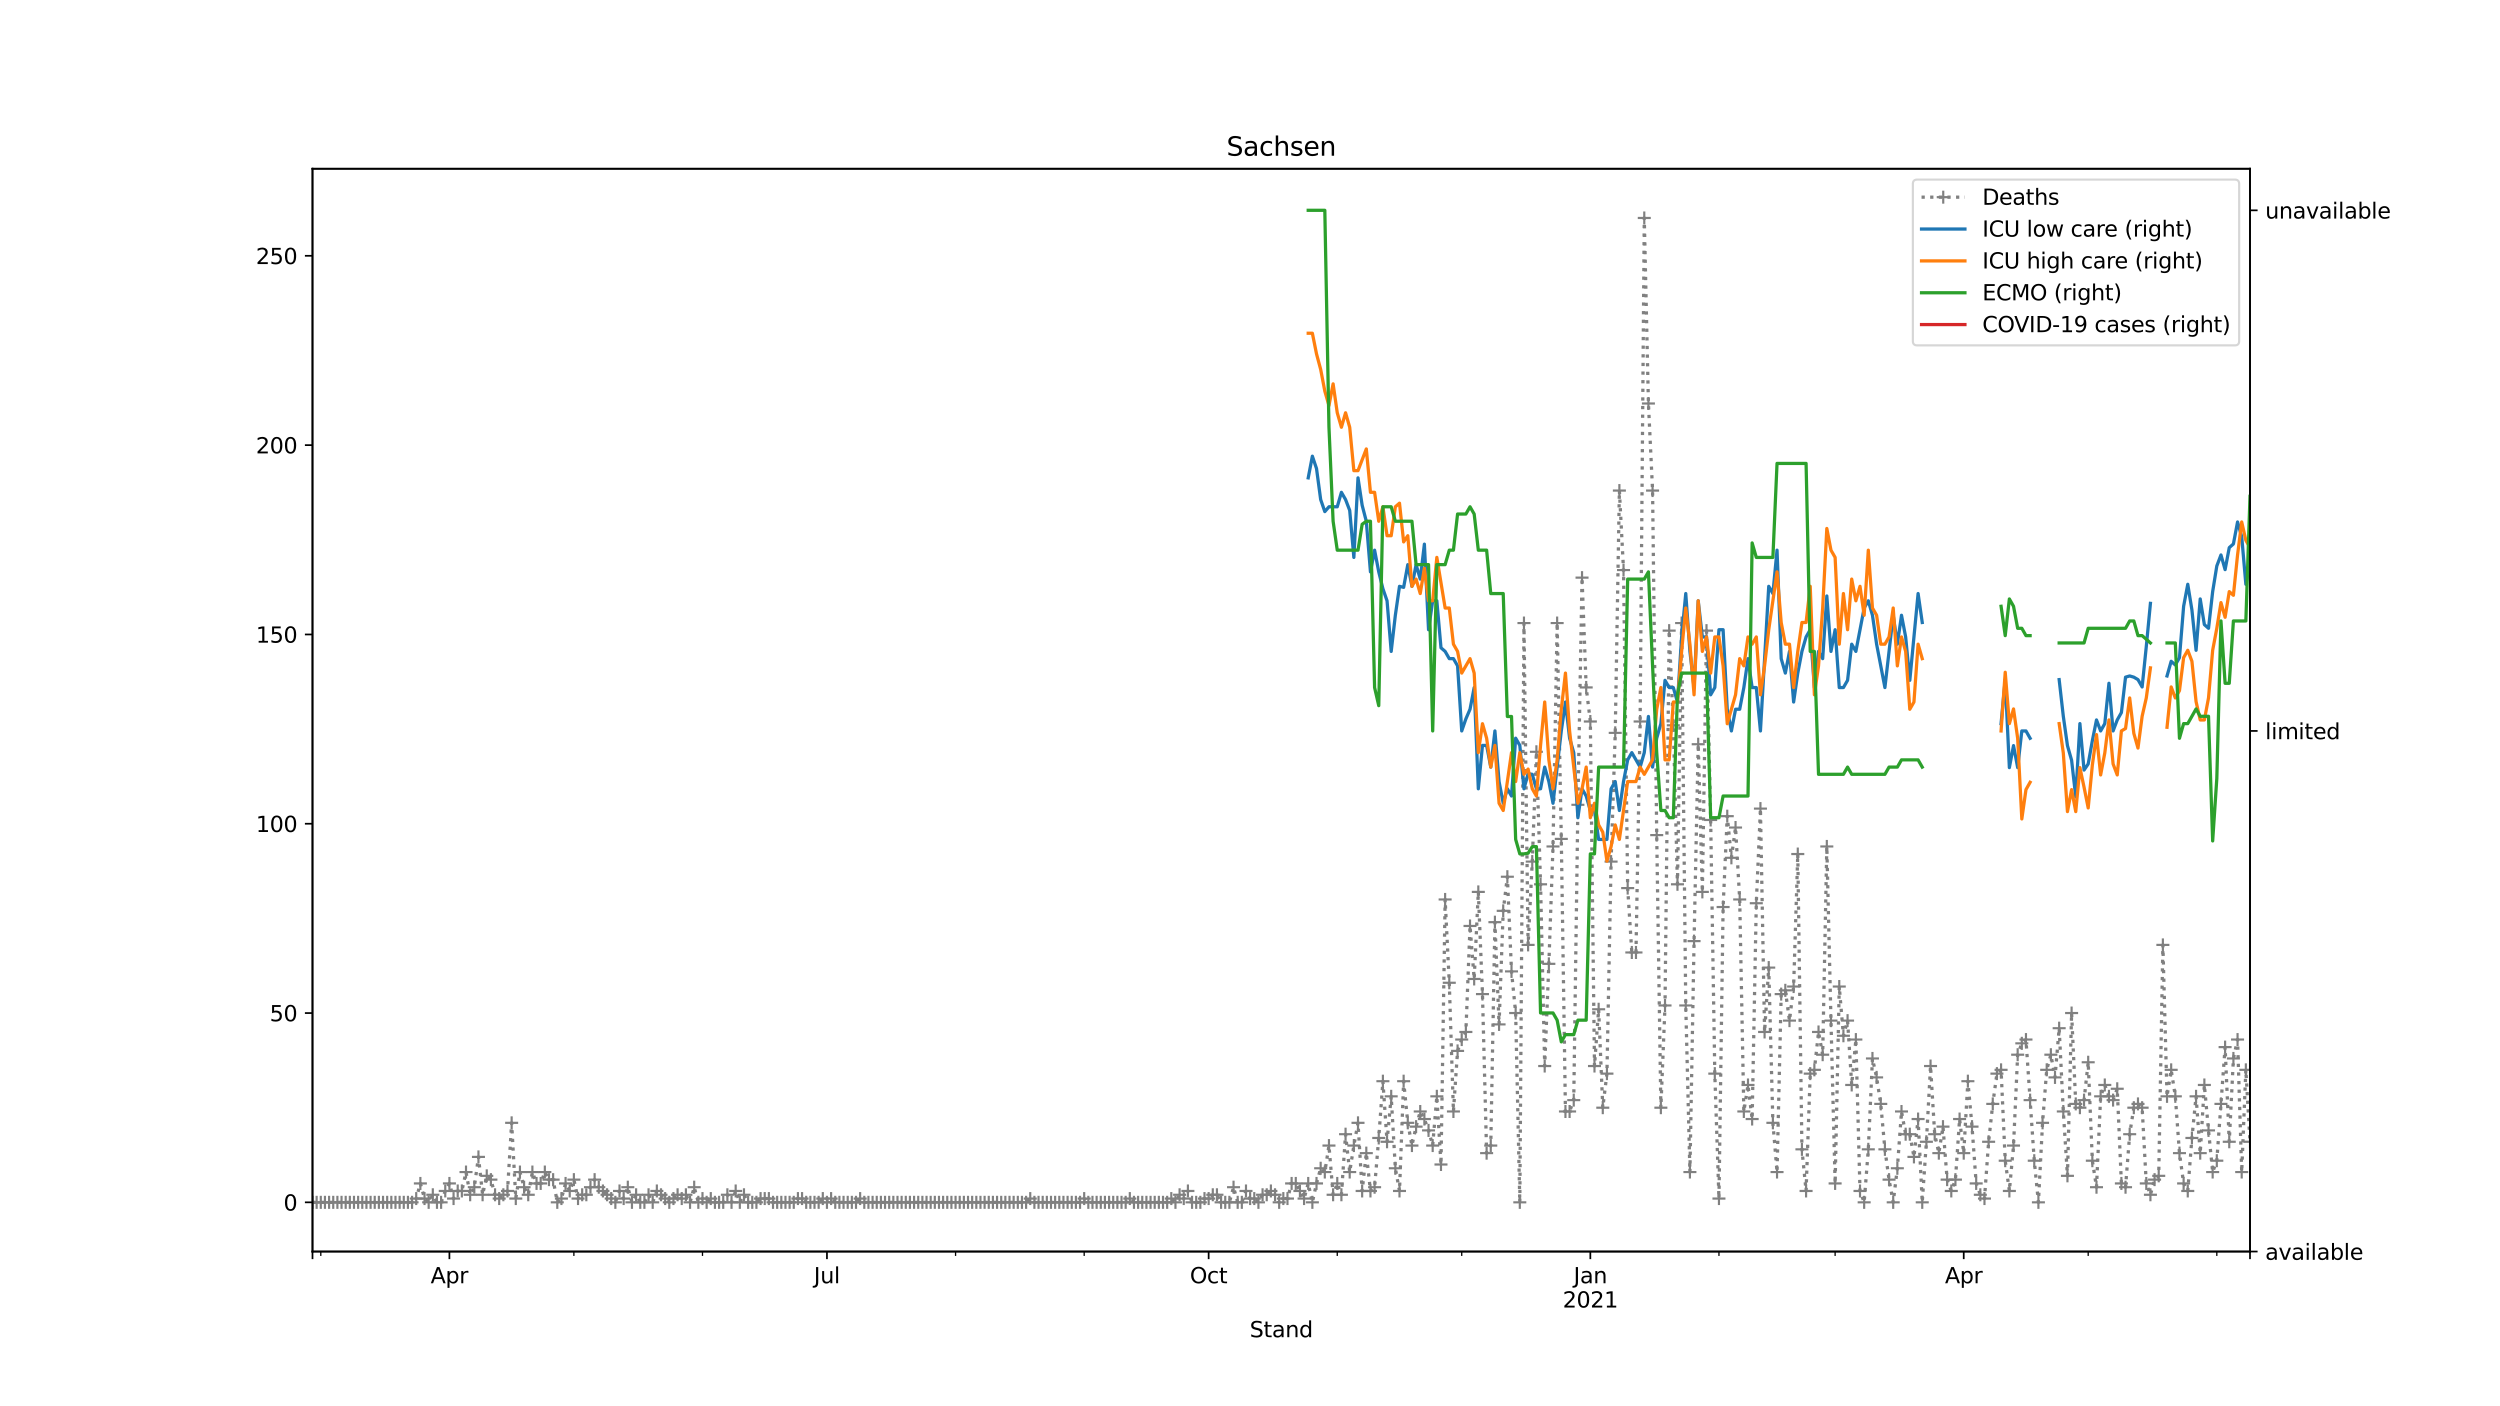 <?xml version="1.0" encoding="utf-8" standalone="no"?>
<!DOCTYPE svg PUBLIC "-//W3C//DTD SVG 1.1//EN"
  "http://www.w3.org/Graphics/SVG/1.1/DTD/svg11.dtd">
<svg height="648pt" version="1.1" viewBox="0 0 1152 648" width="1152pt" xmlns="http://www.w3.org/2000/svg" xmlns:xlink="http://www.w3.org/1999/xlink">
 <defs>
  <style type="text/css">*{stroke-linecap:butt;stroke-linejoin:round;}</style>
 </defs>
 <g id="figure_1">
  <g id="patch_1">
   <path d="M 0 648 
L 1152 648 
L 1152 0 
L 0 0 
z
" style="fill:#ffffff;"/>
  </g>
  <g id="axes_1">
   <g id="patch_2">
    <path d="M 144 576.72 
L 1036.8 576.72 
L 1036.8 77.76 
L 144 77.76 
z
" style="fill:#ffffff;"/>
   </g>
   <g id="matplotlib.axis_1">
    <g id="xtick_1">
     <g id="line2d_1">
      <defs>
       <path d="M 0 0 
L 0 3.5 
" id="m7530c02a2a" style="stroke:#000000;stroke-width:0.8;"/>
      </defs>
      <g>
       <use style="stroke:#000000;stroke-width:0.8;" x="144" xlink:href="#m7530c02a2a" y="576.72"/>
      </g>
     </g>
    </g>
    <g id="xtick_2">
     <g id="line2d_2">
      <g>
       <use style="stroke:#000000;stroke-width:0.8;" x="207.089" xlink:href="#m7530c02a2a" y="576.72"/>
      </g>
     </g>
     <g id="text_1">
      <!-- Apr -->
      <g transform="translate(198.439 591.318)scale(0.1 -0.1)">
       <defs>
        <path d="M 2188 4044 
L 1331 1722 
L 3047 1722 
L 2188 4044 
z
M 1831 4666 
L 2547 4666 
L 4325 0 
L 3669 0 
L 3244 1197 
L 1141 1197 
L 716 0 
L 50 0 
L 1831 4666 
z
" id="DejaVuSans-41" transform="scale(0.016)"/>
        <path d="M 1159 525 
L 1159 -1331 
L 581 -1331 
L 581 3500 
L 1159 3500 
L 1159 2969 
Q 1341 3281 1617 3432 
Q 1894 3584 2278 3584 
Q 2916 3584 3314 3078 
Q 3713 2572 3713 1747 
Q 3713 922 3314 415 
Q 2916 -91 2278 -91 
Q 1894 -91 1617 61 
Q 1341 213 1159 525 
z
M 3116 1747 
Q 3116 2381 2855 2742 
Q 2594 3103 2138 3103 
Q 1681 3103 1420 2742 
Q 1159 2381 1159 1747 
Q 1159 1113 1420 752 
Q 1681 391 2138 391 
Q 2594 391 2855 752 
Q 3116 1113 3116 1747 
z
" id="DejaVuSans-70" transform="scale(0.016)"/>
        <path d="M 2631 2963 
Q 2534 3019 2420 3045 
Q 2306 3072 2169 3072 
Q 1681 3072 1420 2755 
Q 1159 2438 1159 1844 
L 1159 0 
L 581 0 
L 581 3500 
L 1159 3500 
L 1159 2956 
Q 1341 3275 1631 3429 
Q 1922 3584 2338 3584 
Q 2397 3584 2469 3576 
Q 2541 3569 2628 3553 
L 2631 2963 
z
" id="DejaVuSans-72" transform="scale(0.016)"/>
       </defs>
       <use xlink:href="#DejaVuSans-41"/>
       <use x="68.408" xlink:href="#DejaVuSans-70"/>
       <use x="131.885" xlink:href="#DejaVuSans-72"/>
      </g>
     </g>
    </g>
    <g id="xtick_3">
     <g id="line2d_3">
      <g>
       <use style="stroke:#000000;stroke-width:0.8;" x="381.06" xlink:href="#m7530c02a2a" y="576.72"/>
      </g>
     </g>
     <g id="text_2">
      <!-- Jul -->
      <g transform="translate(375.028 591.318)scale(0.1 -0.1)">
       <defs>
        <path d="M 628 4666 
L 1259 4666 
L 1259 325 
Q 1259 -519 939 -900 
Q 619 -1281 -91 -1281 
L -331 -1281 
L -331 -750 
L -134 -750 
Q 284 -750 456 -515 
Q 628 -281 628 325 
L 628 4666 
z
" id="DejaVuSans-4a" transform="scale(0.016)"/>
        <path d="M 544 1381 
L 544 3500 
L 1119 3500 
L 1119 1403 
Q 1119 906 1312 657 
Q 1506 409 1894 409 
Q 2359 409 2629 706 
Q 2900 1003 2900 1516 
L 2900 3500 
L 3475 3500 
L 3475 0 
L 2900 0 
L 2900 538 
Q 2691 219 2414 64 
Q 2138 -91 1772 -91 
Q 1169 -91 856 284 
Q 544 659 544 1381 
z
M 1991 3584 
L 1991 3584 
z
" id="DejaVuSans-75" transform="scale(0.016)"/>
        <path d="M 603 4863 
L 1178 4863 
L 1178 0 
L 603 0 
L 603 4863 
z
" id="DejaVuSans-6c" transform="scale(0.016)"/>
       </defs>
       <use xlink:href="#DejaVuSans-4a"/>
       <use x="29.492" xlink:href="#DejaVuSans-75"/>
       <use x="92.871" xlink:href="#DejaVuSans-6c"/>
      </g>
     </g>
    </g>
    <g id="xtick_4">
     <g id="line2d_4">
      <g>
       <use style="stroke:#000000;stroke-width:0.8;" x="556.944" xlink:href="#m7530c02a2a" y="576.72"/>
      </g>
     </g>
     <g id="text_3">
      <!-- Oct -->
      <g transform="translate(548.299 591.318)scale(0.1 -0.1)">
       <defs>
        <path d="M 2522 4238 
Q 1834 4238 1429 3725 
Q 1025 3213 1025 2328 
Q 1025 1447 1429 934 
Q 1834 422 2522 422 
Q 3209 422 3611 934 
Q 4013 1447 4013 2328 
Q 4013 3213 3611 3725 
Q 3209 4238 2522 4238 
z
M 2522 4750 
Q 3503 4750 4090 4092 
Q 4678 3434 4678 2328 
Q 4678 1225 4090 567 
Q 3503 -91 2522 -91 
Q 1538 -91 948 565 
Q 359 1222 359 2328 
Q 359 3434 948 4092 
Q 1538 4750 2522 4750 
z
" id="DejaVuSans-4f" transform="scale(0.016)"/>
        <path d="M 3122 3366 
L 3122 2828 
Q 2878 2963 2633 3030 
Q 2388 3097 2138 3097 
Q 1578 3097 1268 2742 
Q 959 2388 959 1747 
Q 959 1106 1268 751 
Q 1578 397 2138 397 
Q 2388 397 2633 464 
Q 2878 531 3122 666 
L 3122 134 
Q 2881 22 2623 -34 
Q 2366 -91 2075 -91 
Q 1284 -91 818 406 
Q 353 903 353 1747 
Q 353 2603 823 3093 
Q 1294 3584 2113 3584 
Q 2378 3584 2631 3529 
Q 2884 3475 3122 3366 
z
" id="DejaVuSans-63" transform="scale(0.016)"/>
        <path d="M 1172 4494 
L 1172 3500 
L 2356 3500 
L 2356 3053 
L 1172 3053 
L 1172 1153 
Q 1172 725 1289 603 
Q 1406 481 1766 481 
L 2356 481 
L 2356 0 
L 1766 0 
Q 1100 0 847 248 
Q 594 497 594 1153 
L 594 3053 
L 172 3053 
L 172 3500 
L 594 3500 
L 594 4494 
L 1172 4494 
z
" id="DejaVuSans-74" transform="scale(0.016)"/>
       </defs>
       <use xlink:href="#DejaVuSans-4f"/>
       <use x="78.711" xlink:href="#DejaVuSans-63"/>
       <use x="133.691" xlink:href="#DejaVuSans-74"/>
      </g>
     </g>
    </g>
    <g id="xtick_5">
     <g id="line2d_5">
      <g>
       <use style="stroke:#000000;stroke-width:0.8;" x="732.827" xlink:href="#m7530c02a2a" y="576.72"/>
      </g>
     </g>
     <g id="text_4">
      <!-- Jan -->
      <g transform="translate(725.12 591.318)scale(0.1 -0.1)">
       <defs>
        <path d="M 2194 1759 
Q 1497 1759 1228 1600 
Q 959 1441 959 1056 
Q 959 750 1161 570 
Q 1363 391 1709 391 
Q 2188 391 2477 730 
Q 2766 1069 2766 1631 
L 2766 1759 
L 2194 1759 
z
M 3341 1997 
L 3341 0 
L 2766 0 
L 2766 531 
Q 2569 213 2275 61 
Q 1981 -91 1556 -91 
Q 1019 -91 701 211 
Q 384 513 384 1019 
Q 384 1609 779 1909 
Q 1175 2209 1959 2209 
L 2766 2209 
L 2766 2266 
Q 2766 2663 2505 2880 
Q 2244 3097 1772 3097 
Q 1472 3097 1187 3025 
Q 903 2953 641 2809 
L 641 3341 
Q 956 3463 1253 3523 
Q 1550 3584 1831 3584 
Q 2591 3584 2966 3190 
Q 3341 2797 3341 1997 
z
" id="DejaVuSans-61" transform="scale(0.016)"/>
        <path d="M 3513 2113 
L 3513 0 
L 2938 0 
L 2938 2094 
Q 2938 2591 2744 2837 
Q 2550 3084 2163 3084 
Q 1697 3084 1428 2787 
Q 1159 2491 1159 1978 
L 1159 0 
L 581 0 
L 581 3500 
L 1159 3500 
L 1159 2956 
Q 1366 3272 1645 3428 
Q 1925 3584 2291 3584 
Q 2894 3584 3203 3211 
Q 3513 2838 3513 2113 
z
" id="DejaVuSans-6e" transform="scale(0.016)"/>
       </defs>
       <use xlink:href="#DejaVuSans-4a"/>
       <use x="29.492" xlink:href="#DejaVuSans-61"/>
       <use x="90.771" xlink:href="#DejaVuSans-6e"/>
      </g>
      <!-- 2021 -->
      <g transform="translate(720.102 602.516)scale(0.1 -0.1)">
       <defs>
        <path d="M 1228 531 
L 3431 531 
L 3431 0 
L 469 0 
L 469 531 
Q 828 903 1448 1529 
Q 2069 2156 2228 2338 
Q 2531 2678 2651 2914 
Q 2772 3150 2772 3378 
Q 2772 3750 2511 3984 
Q 2250 4219 1831 4219 
Q 1534 4219 1204 4116 
Q 875 4013 500 3803 
L 500 4441 
Q 881 4594 1212 4672 
Q 1544 4750 1819 4750 
Q 2544 4750 2975 4387 
Q 3406 4025 3406 3419 
Q 3406 3131 3298 2873 
Q 3191 2616 2906 2266 
Q 2828 2175 2409 1742 
Q 1991 1309 1228 531 
z
" id="DejaVuSans-32" transform="scale(0.016)"/>
        <path d="M 2034 4250 
Q 1547 4250 1301 3770 
Q 1056 3291 1056 2328 
Q 1056 1369 1301 889 
Q 1547 409 2034 409 
Q 2525 409 2770 889 
Q 3016 1369 3016 2328 
Q 3016 3291 2770 3770 
Q 2525 4250 2034 4250 
z
M 2034 4750 
Q 2819 4750 3233 4129 
Q 3647 3509 3647 2328 
Q 3647 1150 3233 529 
Q 2819 -91 2034 -91 
Q 1250 -91 836 529 
Q 422 1150 422 2328 
Q 422 3509 836 4129 
Q 1250 4750 2034 4750 
z
" id="DejaVuSans-30" transform="scale(0.016)"/>
        <path d="M 794 531 
L 1825 531 
L 1825 4091 
L 703 3866 
L 703 4441 
L 1819 4666 
L 2450 4666 
L 2450 531 
L 3481 531 
L 3481 0 
L 794 0 
L 794 531 
z
" id="DejaVuSans-31" transform="scale(0.016)"/>
       </defs>
       <use xlink:href="#DejaVuSans-32"/>
       <use x="63.623" xlink:href="#DejaVuSans-30"/>
       <use x="127.246" xlink:href="#DejaVuSans-32"/>
       <use x="190.869" xlink:href="#DejaVuSans-31"/>
      </g>
     </g>
    </g>
    <g id="xtick_6">
     <g id="line2d_6">
      <g>
       <use style="stroke:#000000;stroke-width:0.8;" x="904.887" xlink:href="#m7530c02a2a" y="576.72"/>
      </g>
     </g>
     <g id="text_5">
      <!-- Apr -->
      <g transform="translate(896.237 591.318)scale(0.1 -0.1)">
       <use xlink:href="#DejaVuSans-41"/>
       <use x="68.408" xlink:href="#DejaVuSans-70"/>
       <use x="131.885" xlink:href="#DejaVuSans-72"/>
      </g>
     </g>
    </g>
    <g id="xtick_7">
     <g id="line2d_7">
      <g>
       <use style="stroke:#000000;stroke-width:0.8;" x="1036.8" xlink:href="#m7530c02a2a" y="576.72"/>
      </g>
     </g>
    </g>
    <g id="xtick_8">
     <g id="line2d_8">
      <defs>
       <path d="M 0 0 
L 0 2 
" id="m18afba264a" style="stroke:#000000;stroke-width:0.6;"/>
      </defs>
      <g>
       <use style="stroke:#000000;stroke-width:0.6;" x="147.824" xlink:href="#m18afba264a" y="576.72"/>
      </g>
     </g>
    </g>
    <g id="xtick_9">
     <g id="line2d_9">
      <g>
       <use style="stroke:#000000;stroke-width:0.6;" x="264.442" xlink:href="#m18afba264a" y="576.72"/>
      </g>
     </g>
    </g>
    <g id="xtick_10">
     <g id="line2d_10">
      <g>
       <use style="stroke:#000000;stroke-width:0.6;" x="323.707" xlink:href="#m18afba264a" y="576.72"/>
      </g>
     </g>
    </g>
    <g id="xtick_11">
     <g id="line2d_11">
      <g>
       <use style="stroke:#000000;stroke-width:0.6;" x="440.325" xlink:href="#m18afba264a" y="576.72"/>
      </g>
     </g>
    </g>
    <g id="xtick_12">
     <g id="line2d_12">
      <g>
       <use style="stroke:#000000;stroke-width:0.6;" x="499.591" xlink:href="#m18afba264a" y="576.72"/>
      </g>
     </g>
    </g>
    <g id="xtick_13">
     <g id="line2d_13">
      <g>
       <use style="stroke:#000000;stroke-width:0.6;" x="616.209" xlink:href="#m18afba264a" y="576.72"/>
      </g>
     </g>
    </g>
    <g id="xtick_14">
     <g id="line2d_14">
      <g>
       <use style="stroke:#000000;stroke-width:0.6;" x="673.562" xlink:href="#m18afba264a" y="576.72"/>
      </g>
     </g>
    </g>
    <g id="xtick_15">
     <g id="line2d_15">
      <g>
       <use style="stroke:#000000;stroke-width:0.6;" x="792.093" xlink:href="#m18afba264a" y="576.72"/>
      </g>
     </g>
    </g>
    <g id="xtick_16">
     <g id="line2d_16">
      <g>
       <use style="stroke:#000000;stroke-width:0.6;" x="845.622" xlink:href="#m18afba264a" y="576.72"/>
      </g>
     </g>
    </g>
    <g id="xtick_17">
     <g id="line2d_17">
      <g>
       <use style="stroke:#000000;stroke-width:0.6;" x="962.241" xlink:href="#m18afba264a" y="576.72"/>
      </g>
     </g>
    </g>
    <g id="xtick_18">
     <g id="line2d_18">
      <g>
       <use style="stroke:#000000;stroke-width:0.6;" x="1021.506" xlink:href="#m18afba264a" y="576.72"/>
      </g>
     </g>
    </g>
    <g id="text_6">
     <!-- Stand -->
     <g transform="translate(575.859 616.194)scale(0.1 -0.1)">
      <defs>
       <path d="M 3425 4513 
L 3425 3897 
Q 3066 4069 2747 4153 
Q 2428 4238 2131 4238 
Q 1616 4238 1336 4038 
Q 1056 3838 1056 3469 
Q 1056 3159 1242 3001 
Q 1428 2844 1947 2747 
L 2328 2669 
Q 3034 2534 3370 2195 
Q 3706 1856 3706 1288 
Q 3706 609 3251 259 
Q 2797 -91 1919 -91 
Q 1588 -91 1214 -16 
Q 841 59 441 206 
L 441 856 
Q 825 641 1194 531 
Q 1563 422 1919 422 
Q 2459 422 2753 634 
Q 3047 847 3047 1241 
Q 3047 1584 2836 1778 
Q 2625 1972 2144 2069 
L 1759 2144 
Q 1053 2284 737 2584 
Q 422 2884 422 3419 
Q 422 4038 858 4394 
Q 1294 4750 2059 4750 
Q 2388 4750 2728 4690 
Q 3069 4631 3425 4513 
z
" id="DejaVuSans-53" transform="scale(0.016)"/>
       <path d="M 2906 2969 
L 2906 4863 
L 3481 4863 
L 3481 0 
L 2906 0 
L 2906 525 
Q 2725 213 2448 61 
Q 2172 -91 1784 -91 
Q 1150 -91 751 415 
Q 353 922 353 1747 
Q 353 2572 751 3078 
Q 1150 3584 1784 3584 
Q 2172 3584 2448 3432 
Q 2725 3281 2906 2969 
z
M 947 1747 
Q 947 1113 1208 752 
Q 1469 391 1925 391 
Q 2381 391 2643 752 
Q 2906 1113 2906 1747 
Q 2906 2381 2643 2742 
Q 2381 3103 1925 3103 
Q 1469 3103 1208 2742 
Q 947 2381 947 1747 
z
" id="DejaVuSans-64" transform="scale(0.016)"/>
      </defs>
      <use xlink:href="#DejaVuSans-53"/>
      <use x="63.477" xlink:href="#DejaVuSans-74"/>
      <use x="102.686" xlink:href="#DejaVuSans-61"/>
      <use x="163.965" xlink:href="#DejaVuSans-6e"/>
      <use x="227.344" xlink:href="#DejaVuSans-64"/>
     </g>
    </g>
   </g>
   <g id="matplotlib.axis_2">
    <g id="ytick_1">
     <g id="line2d_19">
      <defs>
       <path d="M 0 0 
L -3.5 0 
" id="m3e03fe78d5" style="stroke:#000000;stroke-width:0.8;"/>
      </defs>
      <g>
       <use style="stroke:#000000;stroke-width:0.8;" x="144" xlink:href="#m3e03fe78d5" y="554.04"/>
      </g>
     </g>
     <g id="text_7">
      <!-- 0 -->
      <g transform="translate(130.637 557.839)scale(0.1 -0.1)">
       <use xlink:href="#DejaVuSans-30"/>
      </g>
     </g>
    </g>
    <g id="ytick_2">
     <g id="line2d_20">
      <g>
       <use style="stroke:#000000;stroke-width:0.8;" x="144" xlink:href="#m3e03fe78d5" y="466.809"/>
      </g>
     </g>
     <g id="text_8">
      <!-- 50 -->
      <g transform="translate(124.275 470.608)scale(0.1 -0.1)">
       <defs>
        <path d="M 691 4666 
L 3169 4666 
L 3169 4134 
L 1269 4134 
L 1269 2991 
Q 1406 3038 1543 3061 
Q 1681 3084 1819 3084 
Q 2600 3084 3056 2656 
Q 3513 2228 3513 1497 
Q 3513 744 3044 326 
Q 2575 -91 1722 -91 
Q 1428 -91 1123 -41 
Q 819 9 494 109 
L 494 744 
Q 775 591 1075 516 
Q 1375 441 1709 441 
Q 2250 441 2565 725 
Q 2881 1009 2881 1497 
Q 2881 1984 2565 2268 
Q 2250 2553 1709 2553 
Q 1456 2553 1204 2497 
Q 953 2441 691 2322 
L 691 4666 
z
" id="DejaVuSans-35" transform="scale(0.016)"/>
       </defs>
       <use xlink:href="#DejaVuSans-35"/>
       <use x="63.623" xlink:href="#DejaVuSans-30"/>
      </g>
     </g>
    </g>
    <g id="ytick_3">
     <g id="line2d_21">
      <g>
       <use style="stroke:#000000;stroke-width:0.8;" x="144" xlink:href="#m3e03fe78d5" y="379.578"/>
      </g>
     </g>
     <g id="text_9">
      <!-- 100 -->
      <g transform="translate(117.912 383.378)scale(0.1 -0.1)">
       <use xlink:href="#DejaVuSans-31"/>
       <use x="63.623" xlink:href="#DejaVuSans-30"/>
       <use x="127.246" xlink:href="#DejaVuSans-30"/>
      </g>
     </g>
    </g>
    <g id="ytick_4">
     <g id="line2d_22">
      <g>
       <use style="stroke:#000000;stroke-width:0.8;" x="144" xlink:href="#m3e03fe78d5" y="292.348"/>
      </g>
     </g>
     <g id="text_10">
      <!-- 150 -->
      <g transform="translate(117.912 296.147)scale(0.1 -0.1)">
       <use xlink:href="#DejaVuSans-31"/>
       <use x="63.623" xlink:href="#DejaVuSans-35"/>
       <use x="127.246" xlink:href="#DejaVuSans-30"/>
      </g>
     </g>
    </g>
    <g id="ytick_5">
     <g id="line2d_23">
      <g>
       <use style="stroke:#000000;stroke-width:0.8;" x="144" xlink:href="#m3e03fe78d5" y="205.117"/>
      </g>
     </g>
     <g id="text_11">
      <!-- 200 -->
      <g transform="translate(117.912 208.916)scale(0.1 -0.1)">
       <use xlink:href="#DejaVuSans-32"/>
       <use x="63.623" xlink:href="#DejaVuSans-30"/>
       <use x="127.246" xlink:href="#DejaVuSans-30"/>
      </g>
     </g>
    </g>
    <g id="ytick_6">
     <g id="line2d_24">
      <g>
       <use style="stroke:#000000;stroke-width:0.8;" x="144" xlink:href="#m3e03fe78d5" y="117.886"/>
      </g>
     </g>
     <g id="text_12">
      <!-- 250 -->
      <g transform="translate(117.912 121.685)scale(0.1 -0.1)">
       <use xlink:href="#DejaVuSans-32"/>
       <use x="63.623" xlink:href="#DejaVuSans-35"/>
       <use x="127.246" xlink:href="#DejaVuSans-30"/>
      </g>
     </g>
    </g>
   </g>
   <g id="line2d_25">
    <path clip-path="url(#p9065e6747c)" d="M 144 554.04 
L 189.883 554.04 
L 191.794 552.295 
L 193.706 545.317 
L 195.618 552.295 
L 197.53 554.04 
L 199.442 550.551 
L 201.353 554.04 
L 203.265 554.04 
L 205.177 548.806 
L 207.089 545.317 
L 209 552.295 
L 210.912 548.806 
L 212.824 548.806 
L 214.736 540.083 
L 216.648 550.551 
L 218.559 547.062 
L 220.471 533.105 
L 222.383 550.551 
L 224.295 541.828 
L 226.206 543.572 
L 228.118 550.551 
L 230.03 552.295 
L 233.854 548.806 
L 235.765 517.403 
L 237.677 552.295 
L 239.589 540.083 
L 241.501 547.062 
L 243.412 550.551 
L 245.324 540.083 
L 247.236 545.317 
L 249.148 545.317 
L 251.06 540.083 
L 252.971 543.572 
L 254.883 543.572 
L 256.795 554.04 
L 258.707 552.295 
L 260.618 545.317 
L 262.53 548.806 
L 264.442 543.572 
L 266.354 552.295 
L 268.266 550.551 
L 270.177 550.551 
L 274.001 543.572 
L 275.913 547.062 
L 283.56 554.04 
L 285.472 548.806 
L 287.383 552.295 
L 289.295 547.062 
L 291.207 554.04 
L 293.119 550.551 
L 295.03 554.04 
L 296.942 554.04 
L 298.854 550.551 
L 300.766 554.04 
L 302.678 548.806 
L 308.413 554.04 
L 312.236 550.551 
L 314.148 552.295 
L 316.06 550.551 
L 317.972 554.04 
L 319.884 547.062 
L 321.795 554.04 
L 323.707 552.295 
L 325.619 554.04 
L 327.531 552.295 
L 329.442 554.04 
L 333.266 554.04 
L 335.178 550.551 
L 337.09 554.04 
L 339.001 548.806 
L 340.913 554.04 
L 342.825 550.551 
L 344.737 554.04 
L 348.56 554.04 
L 350.472 552.295 
L 354.296 552.295 
L 356.207 554.04 
L 365.766 554.04 
L 367.678 552.295 
L 369.59 552.295 
L 371.501 554.04 
L 377.237 554.04 
L 379.149 552.295 
L 381.06 554.04 
L 382.972 552.295 
L 384.884 554.04 
L 394.443 554.04 
L 396.355 552.295 
L 398.266 554.04 
L 472.826 554.04 
L 474.737 552.295 
L 476.649 554.04 
L 497.679 554.04 
L 499.591 552.295 
L 501.502 554.04 
L 518.708 554.04 
L 520.62 552.295 
L 522.532 554.04 
L 537.826 554.04 
L 539.738 552.295 
L 541.65 554.04 
L 543.561 550.551 
L 545.473 552.295 
L 547.385 548.806 
L 549.297 554.04 
L 553.12 554.04 
L 555.032 552.295 
L 556.944 552.295 
L 558.856 550.551 
L 560.767 550.551 
L 562.679 554.04 
L 566.503 554.04 
L 568.415 547.062 
L 570.326 554.04 
L 572.238 554.04 
L 574.15 548.806 
L 576.062 552.295 
L 577.973 552.295 
L 579.885 554.04 
L 581.797 550.551 
L 583.709 550.551 
L 585.621 548.806 
L 587.532 550.551 
L 589.444 554.04 
L 591.356 552.295 
L 593.268 552.295 
L 595.179 545.317 
L 597.091 545.317 
L 600.915 552.295 
L 602.827 545.317 
L 604.738 554.04 
L 606.65 545.317 
L 608.562 538.338 
L 610.474 540.083 
L 612.385 527.871 
L 614.297 550.551 
L 616.209 545.317 
L 618.121 550.551 
L 620.033 522.637 
L 621.944 540.083 
L 623.856 527.871 
L 625.768 517.403 
L 627.68 548.806 
L 629.591 531.36 
L 631.503 548.806 
L 633.415 547.062 
L 635.327 524.382 
L 637.239 498.212 
L 639.15 526.126 
L 641.062 505.191 
L 642.974 538.338 
L 644.886 548.806 
L 646.797 498.212 
L 648.709 517.403 
L 650.621 527.871 
L 652.533 519.148 
L 654.445 512.169 
L 656.356 515.658 
L 658.268 520.892 
L 660.18 527.871 
L 662.092 505.191 
L 664.003 536.594 
L 665.915 414.471 
L 667.827 452.852 
L 669.739 512.169 
L 671.651 484.255 
L 673.562 479.022 
L 675.474 475.532 
L 677.386 426.683 
L 679.298 451.108 
L 681.209 410.982 
L 683.121 458.086 
L 685.033 531.36 
L 686.945 527.871 
L 688.857 424.938 
L 690.768 472.043 
L 692.68 419.705 
L 694.592 404.003 
L 696.504 447.618 
L 698.415 466.809 
L 700.327 554.04 
L 702.239 287.114 
L 704.151 435.406 
L 706.063 397.025 
L 707.974 346.431 
L 709.886 407.492 
L 711.798 491.234 
L 713.71 444.129 
L 715.621 390.046 
L 717.533 287.114 
L 719.445 386.557 
L 721.357 512.169 
L 723.269 512.169 
L 725.18 506.935 
L 727.092 370.855 
L 729.004 266.178 
L 730.916 316.772 
L 732.827 332.474 
L 734.739 491.234 
L 736.651 465.065 
L 738.563 510.425 
L 740.475 494.723 
L 742.386 397.025 
L 744.298 337.708 
L 746.21 226.052 
L 748.122 262.689 
L 750.033 409.237 
L 751.945 438.895 
L 753.857 438.895 
L 755.769 332.474 
L 757.681 100.44 
L 759.592 185.926 
L 761.504 226.052 
L 763.416 384.812 
L 765.328 510.425 
L 767.239 463.32 
L 769.151 290.603 
L 771.063 334.218 
L 772.975 407.492 
L 774.887 287.114 
L 776.798 463.32 
L 778.71 540.083 
L 780.622 433.662 
L 782.534 342.942 
L 784.445 410.982 
L 786.357 290.603 
L 788.269 377.834 
L 790.181 494.723 
L 792.093 552.295 
L 794.004 417.96 
L 795.916 376.089 
L 797.828 395.28 
L 799.74 381.323 
L 801.651 414.471 
L 803.563 512.169 
L 805.475 499.957 
L 807.387 515.658 
L 809.299 416.215 
L 811.21 372.6 
L 813.122 475.532 
L 815.034 445.874 
L 816.946 517.403 
L 818.857 540.083 
L 820.769 458.086 
L 822.681 456.342 
L 824.593 470.298 
L 826.504 454.597 
L 828.416 393.535 
L 830.328 529.615 
L 832.24 548.806 
L 834.152 494.723 
L 836.063 492.978 
L 837.975 475.532 
L 839.887 486 
L 841.799 390.046 
L 843.71 470.298 
L 845.622 545.317 
L 847.534 454.597 
L 849.446 477.277 
L 851.358 470.298 
L 853.269 499.957 
L 855.181 479.022 
L 857.093 548.806 
L 859.005 554.04 
L 860.916 529.615 
L 862.828 487.745 
L 864.74 496.468 
L 866.652 508.68 
L 868.564 529.615 
L 870.475 543.572 
L 872.387 554.04 
L 874.299 538.338 
L 876.211 512.169 
L 878.122 522.637 
L 880.034 522.637 
L 881.946 533.105 
L 883.858 515.658 
L 885.77 554.04 
L 887.681 526.126 
L 889.593 491.234 
L 891.505 522.637 
L 893.417 531.36 
L 895.328 519.148 
L 897.24 543.572 
L 899.152 548.806 
L 901.064 543.572 
L 902.976 515.658 
L 904.887 531.36 
L 906.799 498.212 
L 908.711 519.148 
L 910.623 545.317 
L 912.534 550.551 
L 914.446 552.295 
L 916.358 526.126 
L 918.27 508.68 
L 920.182 494.723 
L 922.093 492.978 
L 924.005 534.849 
L 925.917 548.806 
L 927.829 527.871 
L 929.74 486 
L 931.652 480.766 
L 933.564 479.022 
L 937.388 534.849 
L 939.299 554.04 
L 941.211 517.403 
L 943.123 492.978 
L 945.035 486 
L 946.946 496.468 
L 948.858 473.788 
L 950.77 512.169 
L 952.682 541.828 
L 954.594 466.809 
L 956.505 508.68 
L 958.417 510.425 
L 960.329 506.935 
L 962.241 489.489 
L 964.152 534.849 
L 966.064 547.062 
L 967.976 505.191 
L 969.888 499.957 
L 971.8 505.191 
L 973.711 506.935 
L 975.623 501.702 
L 977.535 545.317 
L 979.447 547.062 
L 981.358 522.637 
L 983.27 510.425 
L 985.182 508.68 
L 987.094 510.425 
L 989.006 545.317 
L 990.917 550.551 
L 992.829 543.572 
L 994.741 541.828 
L 996.653 435.406 
L 998.564 505.191 
L 1000.476 492.978 
L 1002.388 505.191 
L 1004.3 531.36 
L 1006.212 545.317 
L 1008.123 548.806 
L 1010.035 524.382 
L 1011.947 505.191 
L 1013.859 531.36 
L 1015.77 499.957 
L 1017.682 520.892 
L 1019.594 540.083 
L 1021.506 534.849 
L 1025.329 482.511 
L 1027.241 526.126 
L 1029.153 487.745 
L 1031.065 479.022 
L 1032.976 540.083 
L 1034.888 492.978 
L 1036.8 526.126 
L 1036.8 526.126 
" style="fill:none;stroke:#808080;stroke-dasharray:1.5,2.475;stroke-dashoffset:0;stroke-width:1.5;"/>
    <defs>
     <path d="M -3 0 
L 3 0 
M 0 3 
L 0 -3 
" id="mbd108f8af9" style="stroke:#808080;"/>
    </defs>
    <g clip-path="url(#p9065e6747c)">
     <use style="fill:#808080;stroke:#808080;" x="144" xlink:href="#mbd108f8af9" y="554.04"/>
     <use style="fill:#808080;stroke:#808080;" x="145.912" xlink:href="#mbd108f8af9" y="554.04"/>
     <use style="fill:#808080;stroke:#808080;" x="147.824" xlink:href="#mbd108f8af9" y="554.04"/>
     <use style="fill:#808080;stroke:#808080;" x="149.735" xlink:href="#mbd108f8af9" y="554.04"/>
     <use style="fill:#808080;stroke:#808080;" x="151.647" xlink:href="#mbd108f8af9" y="554.04"/>
     <use style="fill:#808080;stroke:#808080;" x="153.559" xlink:href="#mbd108f8af9" y="554.04"/>
     <use style="fill:#808080;stroke:#808080;" x="155.471" xlink:href="#mbd108f8af9" y="554.04"/>
     <use style="fill:#808080;stroke:#808080;" x="157.382" xlink:href="#mbd108f8af9" y="554.04"/>
     <use style="fill:#808080;stroke:#808080;" x="159.294" xlink:href="#mbd108f8af9" y="554.04"/>
     <use style="fill:#808080;stroke:#808080;" x="161.206" xlink:href="#mbd108f8af9" y="554.04"/>
     <use style="fill:#808080;stroke:#808080;" x="163.118" xlink:href="#mbd108f8af9" y="554.04"/>
     <use style="fill:#808080;stroke:#808080;" x="165.03" xlink:href="#mbd108f8af9" y="554.04"/>
     <use style="fill:#808080;stroke:#808080;" x="166.941" xlink:href="#mbd108f8af9" y="554.04"/>
     <use style="fill:#808080;stroke:#808080;" x="168.853" xlink:href="#mbd108f8af9" y="554.04"/>
     <use style="fill:#808080;stroke:#808080;" x="170.765" xlink:href="#mbd108f8af9" y="554.04"/>
     <use style="fill:#808080;stroke:#808080;" x="172.677" xlink:href="#mbd108f8af9" y="554.04"/>
     <use style="fill:#808080;stroke:#808080;" x="174.588" xlink:href="#mbd108f8af9" y="554.04"/>
     <use style="fill:#808080;stroke:#808080;" x="176.5" xlink:href="#mbd108f8af9" y="554.04"/>
     <use style="fill:#808080;stroke:#808080;" x="178.412" xlink:href="#mbd108f8af9" y="554.04"/>
     <use style="fill:#808080;stroke:#808080;" x="180.324" xlink:href="#mbd108f8af9" y="554.04"/>
     <use style="fill:#808080;stroke:#808080;" x="182.236" xlink:href="#mbd108f8af9" y="554.04"/>
     <use style="fill:#808080;stroke:#808080;" x="184.147" xlink:href="#mbd108f8af9" y="554.04"/>
     <use style="fill:#808080;stroke:#808080;" x="186.059" xlink:href="#mbd108f8af9" y="554.04"/>
     <use style="fill:#808080;stroke:#808080;" x="187.971" xlink:href="#mbd108f8af9" y="554.04"/>
     <use style="fill:#808080;stroke:#808080;" x="189.883" xlink:href="#mbd108f8af9" y="554.04"/>
     <use style="fill:#808080;stroke:#808080;" x="191.794" xlink:href="#mbd108f8af9" y="552.295"/>
     <use style="fill:#808080;stroke:#808080;" x="193.706" xlink:href="#mbd108f8af9" y="545.317"/>
     <use style="fill:#808080;stroke:#808080;" x="195.618" xlink:href="#mbd108f8af9" y="552.295"/>
     <use style="fill:#808080;stroke:#808080;" x="197.53" xlink:href="#mbd108f8af9" y="554.04"/>
     <use style="fill:#808080;stroke:#808080;" x="199.442" xlink:href="#mbd108f8af9" y="550.551"/>
     <use style="fill:#808080;stroke:#808080;" x="201.353" xlink:href="#mbd108f8af9" y="554.04"/>
     <use style="fill:#808080;stroke:#808080;" x="203.265" xlink:href="#mbd108f8af9" y="554.04"/>
     <use style="fill:#808080;stroke:#808080;" x="205.177" xlink:href="#mbd108f8af9" y="548.806"/>
     <use style="fill:#808080;stroke:#808080;" x="207.089" xlink:href="#mbd108f8af9" y="545.317"/>
     <use style="fill:#808080;stroke:#808080;" x="209" xlink:href="#mbd108f8af9" y="552.295"/>
     <use style="fill:#808080;stroke:#808080;" x="210.912" xlink:href="#mbd108f8af9" y="548.806"/>
     <use style="fill:#808080;stroke:#808080;" x="212.824" xlink:href="#mbd108f8af9" y="548.806"/>
     <use style="fill:#808080;stroke:#808080;" x="214.736" xlink:href="#mbd108f8af9" y="540.083"/>
     <use style="fill:#808080;stroke:#808080;" x="216.648" xlink:href="#mbd108f8af9" y="550.551"/>
     <use style="fill:#808080;stroke:#808080;" x="218.559" xlink:href="#mbd108f8af9" y="547.062"/>
     <use style="fill:#808080;stroke:#808080;" x="220.471" xlink:href="#mbd108f8af9" y="533.105"/>
     <use style="fill:#808080;stroke:#808080;" x="222.383" xlink:href="#mbd108f8af9" y="550.551"/>
     <use style="fill:#808080;stroke:#808080;" x="224.295" xlink:href="#mbd108f8af9" y="541.828"/>
     <use style="fill:#808080;stroke:#808080;" x="226.206" xlink:href="#mbd108f8af9" y="543.572"/>
     <use style="fill:#808080;stroke:#808080;" x="228.118" xlink:href="#mbd108f8af9" y="550.551"/>
     <use style="fill:#808080;stroke:#808080;" x="230.03" xlink:href="#mbd108f8af9" y="552.295"/>
     <use style="fill:#808080;stroke:#808080;" x="231.942" xlink:href="#mbd108f8af9" y="550.551"/>
     <use style="fill:#808080;stroke:#808080;" x="233.854" xlink:href="#mbd108f8af9" y="548.806"/>
     <use style="fill:#808080;stroke:#808080;" x="235.765" xlink:href="#mbd108f8af9" y="517.403"/>
     <use style="fill:#808080;stroke:#808080;" x="237.677" xlink:href="#mbd108f8af9" y="552.295"/>
     <use style="fill:#808080;stroke:#808080;" x="239.589" xlink:href="#mbd108f8af9" y="540.083"/>
     <use style="fill:#808080;stroke:#808080;" x="241.501" xlink:href="#mbd108f8af9" y="547.062"/>
     <use style="fill:#808080;stroke:#808080;" x="243.412" xlink:href="#mbd108f8af9" y="550.551"/>
     <use style="fill:#808080;stroke:#808080;" x="245.324" xlink:href="#mbd108f8af9" y="540.083"/>
     <use style="fill:#808080;stroke:#808080;" x="247.236" xlink:href="#mbd108f8af9" y="545.317"/>
     <use style="fill:#808080;stroke:#808080;" x="249.148" xlink:href="#mbd108f8af9" y="545.317"/>
     <use style="fill:#808080;stroke:#808080;" x="251.06" xlink:href="#mbd108f8af9" y="540.083"/>
     <use style="fill:#808080;stroke:#808080;" x="252.971" xlink:href="#mbd108f8af9" y="543.572"/>
     <use style="fill:#808080;stroke:#808080;" x="254.883" xlink:href="#mbd108f8af9" y="543.572"/>
     <use style="fill:#808080;stroke:#808080;" x="256.795" xlink:href="#mbd108f8af9" y="554.04"/>
     <use style="fill:#808080;stroke:#808080;" x="258.707" xlink:href="#mbd108f8af9" y="552.295"/>
     <use style="fill:#808080;stroke:#808080;" x="260.618" xlink:href="#mbd108f8af9" y="545.317"/>
     <use style="fill:#808080;stroke:#808080;" x="262.53" xlink:href="#mbd108f8af9" y="548.806"/>
     <use style="fill:#808080;stroke:#808080;" x="264.442" xlink:href="#mbd108f8af9" y="543.572"/>
     <use style="fill:#808080;stroke:#808080;" x="266.354" xlink:href="#mbd108f8af9" y="552.295"/>
     <use style="fill:#808080;stroke:#808080;" x="268.266" xlink:href="#mbd108f8af9" y="550.551"/>
     <use style="fill:#808080;stroke:#808080;" x="270.177" xlink:href="#mbd108f8af9" y="550.551"/>
     <use style="fill:#808080;stroke:#808080;" x="272.089" xlink:href="#mbd108f8af9" y="547.062"/>
     <use style="fill:#808080;stroke:#808080;" x="274.001" xlink:href="#mbd108f8af9" y="543.572"/>
     <use style="fill:#808080;stroke:#808080;" x="275.913" xlink:href="#mbd108f8af9" y="547.062"/>
     <use style="fill:#808080;stroke:#808080;" x="277.824" xlink:href="#mbd108f8af9" y="548.806"/>
     <use style="fill:#808080;stroke:#808080;" x="279.736" xlink:href="#mbd108f8af9" y="550.551"/>
     <use style="fill:#808080;stroke:#808080;" x="281.648" xlink:href="#mbd108f8af9" y="552.295"/>
     <use style="fill:#808080;stroke:#808080;" x="283.56" xlink:href="#mbd108f8af9" y="554.04"/>
     <use style="fill:#808080;stroke:#808080;" x="285.472" xlink:href="#mbd108f8af9" y="548.806"/>
     <use style="fill:#808080;stroke:#808080;" x="287.383" xlink:href="#mbd108f8af9" y="552.295"/>
     <use style="fill:#808080;stroke:#808080;" x="289.295" xlink:href="#mbd108f8af9" y="547.062"/>
     <use style="fill:#808080;stroke:#808080;" x="291.207" xlink:href="#mbd108f8af9" y="554.04"/>
     <use style="fill:#808080;stroke:#808080;" x="293.119" xlink:href="#mbd108f8af9" y="550.551"/>
     <use style="fill:#808080;stroke:#808080;" x="295.03" xlink:href="#mbd108f8af9" y="554.04"/>
     <use style="fill:#808080;stroke:#808080;" x="296.942" xlink:href="#mbd108f8af9" y="554.04"/>
     <use style="fill:#808080;stroke:#808080;" x="298.854" xlink:href="#mbd108f8af9" y="550.551"/>
     <use style="fill:#808080;stroke:#808080;" x="300.766" xlink:href="#mbd108f8af9" y="554.04"/>
     <use style="fill:#808080;stroke:#808080;" x="302.678" xlink:href="#mbd108f8af9" y="548.806"/>
     <use style="fill:#808080;stroke:#808080;" x="304.589" xlink:href="#mbd108f8af9" y="550.551"/>
     <use style="fill:#808080;stroke:#808080;" x="306.501" xlink:href="#mbd108f8af9" y="552.295"/>
     <use style="fill:#808080;stroke:#808080;" x="308.413" xlink:href="#mbd108f8af9" y="554.04"/>
     <use style="fill:#808080;stroke:#808080;" x="310.325" xlink:href="#mbd108f8af9" y="552.295"/>
     <use style="fill:#808080;stroke:#808080;" x="312.236" xlink:href="#mbd108f8af9" y="550.551"/>
     <use style="fill:#808080;stroke:#808080;" x="314.148" xlink:href="#mbd108f8af9" y="552.295"/>
     <use style="fill:#808080;stroke:#808080;" x="316.06" xlink:href="#mbd108f8af9" y="550.551"/>
     <use style="fill:#808080;stroke:#808080;" x="317.972" xlink:href="#mbd108f8af9" y="554.04"/>
     <use style="fill:#808080;stroke:#808080;" x="319.884" xlink:href="#mbd108f8af9" y="547.062"/>
     <use style="fill:#808080;stroke:#808080;" x="321.795" xlink:href="#mbd108f8af9" y="554.04"/>
     <use style="fill:#808080;stroke:#808080;" x="323.707" xlink:href="#mbd108f8af9" y="552.295"/>
     <use style="fill:#808080;stroke:#808080;" x="325.619" xlink:href="#mbd108f8af9" y="554.04"/>
     <use style="fill:#808080;stroke:#808080;" x="327.531" xlink:href="#mbd108f8af9" y="552.295"/>
     <use style="fill:#808080;stroke:#808080;" x="329.442" xlink:href="#mbd108f8af9" y="554.04"/>
     <use style="fill:#808080;stroke:#808080;" x="331.354" xlink:href="#mbd108f8af9" y="554.04"/>
     <use style="fill:#808080;stroke:#808080;" x="333.266" xlink:href="#mbd108f8af9" y="554.04"/>
     <use style="fill:#808080;stroke:#808080;" x="335.178" xlink:href="#mbd108f8af9" y="550.551"/>
     <use style="fill:#808080;stroke:#808080;" x="337.09" xlink:href="#mbd108f8af9" y="554.04"/>
     <use style="fill:#808080;stroke:#808080;" x="339.001" xlink:href="#mbd108f8af9" y="548.806"/>
     <use style="fill:#808080;stroke:#808080;" x="340.913" xlink:href="#mbd108f8af9" y="554.04"/>
     <use style="fill:#808080;stroke:#808080;" x="342.825" xlink:href="#mbd108f8af9" y="550.551"/>
     <use style="fill:#808080;stroke:#808080;" x="344.737" xlink:href="#mbd108f8af9" y="554.04"/>
     <use style="fill:#808080;stroke:#808080;" x="346.648" xlink:href="#mbd108f8af9" y="554.04"/>
     <use style="fill:#808080;stroke:#808080;" x="348.56" xlink:href="#mbd108f8af9" y="554.04"/>
     <use style="fill:#808080;stroke:#808080;" x="350.472" xlink:href="#mbd108f8af9" y="552.295"/>
     <use style="fill:#808080;stroke:#808080;" x="352.384" xlink:href="#mbd108f8af9" y="552.295"/>
     <use style="fill:#808080;stroke:#808080;" x="354.296" xlink:href="#mbd108f8af9" y="552.295"/>
     <use style="fill:#808080;stroke:#808080;" x="356.207" xlink:href="#mbd108f8af9" y="554.04"/>
     <use style="fill:#808080;stroke:#808080;" x="358.119" xlink:href="#mbd108f8af9" y="554.04"/>
     <use style="fill:#808080;stroke:#808080;" x="360.031" xlink:href="#mbd108f8af9" y="554.04"/>
     <use style="fill:#808080;stroke:#808080;" x="361.943" xlink:href="#mbd108f8af9" y="554.04"/>
     <use style="fill:#808080;stroke:#808080;" x="363.854" xlink:href="#mbd108f8af9" y="554.04"/>
     <use style="fill:#808080;stroke:#808080;" x="365.766" xlink:href="#mbd108f8af9" y="554.04"/>
     <use style="fill:#808080;stroke:#808080;" x="367.678" xlink:href="#mbd108f8af9" y="552.295"/>
     <use style="fill:#808080;stroke:#808080;" x="369.59" xlink:href="#mbd108f8af9" y="552.295"/>
     <use style="fill:#808080;stroke:#808080;" x="371.501" xlink:href="#mbd108f8af9" y="554.04"/>
     <use style="fill:#808080;stroke:#808080;" x="373.413" xlink:href="#mbd108f8af9" y="554.04"/>
     <use style="fill:#808080;stroke:#808080;" x="375.325" xlink:href="#mbd108f8af9" y="554.04"/>
     <use style="fill:#808080;stroke:#808080;" x="377.237" xlink:href="#mbd108f8af9" y="554.04"/>
     <use style="fill:#808080;stroke:#808080;" x="379.149" xlink:href="#mbd108f8af9" y="552.295"/>
     <use style="fill:#808080;stroke:#808080;" x="381.06" xlink:href="#mbd108f8af9" y="554.04"/>
     <use style="fill:#808080;stroke:#808080;" x="382.972" xlink:href="#mbd108f8af9" y="552.295"/>
     <use style="fill:#808080;stroke:#808080;" x="384.884" xlink:href="#mbd108f8af9" y="554.04"/>
     <use style="fill:#808080;stroke:#808080;" x="386.796" xlink:href="#mbd108f8af9" y="554.04"/>
     <use style="fill:#808080;stroke:#808080;" x="388.707" xlink:href="#mbd108f8af9" y="554.04"/>
     <use style="fill:#808080;stroke:#808080;" x="390.619" xlink:href="#mbd108f8af9" y="554.04"/>
     <use style="fill:#808080;stroke:#808080;" x="392.531" xlink:href="#mbd108f8af9" y="554.04"/>
     <use style="fill:#808080;stroke:#808080;" x="394.443" xlink:href="#mbd108f8af9" y="554.04"/>
     <use style="fill:#808080;stroke:#808080;" x="396.355" xlink:href="#mbd108f8af9" y="552.295"/>
     <use style="fill:#808080;stroke:#808080;" x="398.266" xlink:href="#mbd108f8af9" y="554.04"/>
     <use style="fill:#808080;stroke:#808080;" x="400.178" xlink:href="#mbd108f8af9" y="554.04"/>
     <use style="fill:#808080;stroke:#808080;" x="402.09" xlink:href="#mbd108f8af9" y="554.04"/>
     <use style="fill:#808080;stroke:#808080;" x="404.002" xlink:href="#mbd108f8af9" y="554.04"/>
     <use style="fill:#808080;stroke:#808080;" x="405.913" xlink:href="#mbd108f8af9" y="554.04"/>
     <use style="fill:#808080;stroke:#808080;" x="407.825" xlink:href="#mbd108f8af9" y="554.04"/>
     <use style="fill:#808080;stroke:#808080;" x="409.737" xlink:href="#mbd108f8af9" y="554.04"/>
     <use style="fill:#808080;stroke:#808080;" x="411.649" xlink:href="#mbd108f8af9" y="554.04"/>
     <use style="fill:#808080;stroke:#808080;" x="413.561" xlink:href="#mbd108f8af9" y="554.04"/>
     <use style="fill:#808080;stroke:#808080;" x="415.472" xlink:href="#mbd108f8af9" y="554.04"/>
     <use style="fill:#808080;stroke:#808080;" x="417.384" xlink:href="#mbd108f8af9" y="554.04"/>
     <use style="fill:#808080;stroke:#808080;" x="419.296" xlink:href="#mbd108f8af9" y="554.04"/>
     <use style="fill:#808080;stroke:#808080;" x="421.208" xlink:href="#mbd108f8af9" y="554.04"/>
     <use style="fill:#808080;stroke:#808080;" x="423.119" xlink:href="#mbd108f8af9" y="554.04"/>
     <use style="fill:#808080;stroke:#808080;" x="425.031" xlink:href="#mbd108f8af9" y="554.04"/>
     <use style="fill:#808080;stroke:#808080;" x="426.943" xlink:href="#mbd108f8af9" y="554.04"/>
     <use style="fill:#808080;stroke:#808080;" x="428.855" xlink:href="#mbd108f8af9" y="554.04"/>
     <use style="fill:#808080;stroke:#808080;" x="430.767" xlink:href="#mbd108f8af9" y="554.04"/>
     <use style="fill:#808080;stroke:#808080;" x="432.678" xlink:href="#mbd108f8af9" y="554.04"/>
     <use style="fill:#808080;stroke:#808080;" x="434.59" xlink:href="#mbd108f8af9" y="554.04"/>
     <use style="fill:#808080;stroke:#808080;" x="436.502" xlink:href="#mbd108f8af9" y="554.04"/>
     <use style="fill:#808080;stroke:#808080;" x="438.414" xlink:href="#mbd108f8af9" y="554.04"/>
     <use style="fill:#808080;stroke:#808080;" x="440.325" xlink:href="#mbd108f8af9" y="554.04"/>
     <use style="fill:#808080;stroke:#808080;" x="442.237" xlink:href="#mbd108f8af9" y="554.04"/>
     <use style="fill:#808080;stroke:#808080;" x="444.149" xlink:href="#mbd108f8af9" y="554.04"/>
     <use style="fill:#808080;stroke:#808080;" x="446.061" xlink:href="#mbd108f8af9" y="554.04"/>
     <use style="fill:#808080;stroke:#808080;" x="447.973" xlink:href="#mbd108f8af9" y="554.04"/>
     <use style="fill:#808080;stroke:#808080;" x="449.884" xlink:href="#mbd108f8af9" y="554.04"/>
     <use style="fill:#808080;stroke:#808080;" x="451.796" xlink:href="#mbd108f8af9" y="554.04"/>
     <use style="fill:#808080;stroke:#808080;" x="453.708" xlink:href="#mbd108f8af9" y="554.04"/>
     <use style="fill:#808080;stroke:#808080;" x="455.62" xlink:href="#mbd108f8af9" y="554.04"/>
     <use style="fill:#808080;stroke:#808080;" x="457.531" xlink:href="#mbd108f8af9" y="554.04"/>
     <use style="fill:#808080;stroke:#808080;" x="459.443" xlink:href="#mbd108f8af9" y="554.04"/>
     <use style="fill:#808080;stroke:#808080;" x="461.355" xlink:href="#mbd108f8af9" y="554.04"/>
     <use style="fill:#808080;stroke:#808080;" x="463.267" xlink:href="#mbd108f8af9" y="554.04"/>
     <use style="fill:#808080;stroke:#808080;" x="465.179" xlink:href="#mbd108f8af9" y="554.04"/>
     <use style="fill:#808080;stroke:#808080;" x="467.09" xlink:href="#mbd108f8af9" y="554.04"/>
     <use style="fill:#808080;stroke:#808080;" x="469.002" xlink:href="#mbd108f8af9" y="554.04"/>
     <use style="fill:#808080;stroke:#808080;" x="470.914" xlink:href="#mbd108f8af9" y="554.04"/>
     <use style="fill:#808080;stroke:#808080;" x="472.826" xlink:href="#mbd108f8af9" y="554.04"/>
     <use style="fill:#808080;stroke:#808080;" x="474.737" xlink:href="#mbd108f8af9" y="552.295"/>
     <use style="fill:#808080;stroke:#808080;" x="476.649" xlink:href="#mbd108f8af9" y="554.04"/>
     <use style="fill:#808080;stroke:#808080;" x="478.561" xlink:href="#mbd108f8af9" y="554.04"/>
     <use style="fill:#808080;stroke:#808080;" x="480.473" xlink:href="#mbd108f8af9" y="554.04"/>
     <use style="fill:#808080;stroke:#808080;" x="482.385" xlink:href="#mbd108f8af9" y="554.04"/>
     <use style="fill:#808080;stroke:#808080;" x="484.296" xlink:href="#mbd108f8af9" y="554.04"/>
     <use style="fill:#808080;stroke:#808080;" x="486.208" xlink:href="#mbd108f8af9" y="554.04"/>
     <use style="fill:#808080;stroke:#808080;" x="488.12" xlink:href="#mbd108f8af9" y="554.04"/>
     <use style="fill:#808080;stroke:#808080;" x="490.032" xlink:href="#mbd108f8af9" y="554.04"/>
     <use style="fill:#808080;stroke:#808080;" x="491.943" xlink:href="#mbd108f8af9" y="554.04"/>
     <use style="fill:#808080;stroke:#808080;" x="493.855" xlink:href="#mbd108f8af9" y="554.04"/>
     <use style="fill:#808080;stroke:#808080;" x="495.767" xlink:href="#mbd108f8af9" y="554.04"/>
     <use style="fill:#808080;stroke:#808080;" x="497.679" xlink:href="#mbd108f8af9" y="554.04"/>
     <use style="fill:#808080;stroke:#808080;" x="499.591" xlink:href="#mbd108f8af9" y="552.295"/>
     <use style="fill:#808080;stroke:#808080;" x="501.502" xlink:href="#mbd108f8af9" y="554.04"/>
     <use style="fill:#808080;stroke:#808080;" x="503.414" xlink:href="#mbd108f8af9" y="554.04"/>
     <use style="fill:#808080;stroke:#808080;" x="505.326" xlink:href="#mbd108f8af9" y="554.04"/>
     <use style="fill:#808080;stroke:#808080;" x="507.238" xlink:href="#mbd108f8af9" y="554.04"/>
     <use style="fill:#808080;stroke:#808080;" x="509.149" xlink:href="#mbd108f8af9" y="554.04"/>
     <use style="fill:#808080;stroke:#808080;" x="511.061" xlink:href="#mbd108f8af9" y="554.04"/>
     <use style="fill:#808080;stroke:#808080;" x="512.973" xlink:href="#mbd108f8af9" y="554.04"/>
     <use style="fill:#808080;stroke:#808080;" x="514.885" xlink:href="#mbd108f8af9" y="554.04"/>
     <use style="fill:#808080;stroke:#808080;" x="516.797" xlink:href="#mbd108f8af9" y="554.04"/>
     <use style="fill:#808080;stroke:#808080;" x="518.708" xlink:href="#mbd108f8af9" y="554.04"/>
     <use style="fill:#808080;stroke:#808080;" x="520.62" xlink:href="#mbd108f8af9" y="552.295"/>
     <use style="fill:#808080;stroke:#808080;" x="522.532" xlink:href="#mbd108f8af9" y="554.04"/>
     <use style="fill:#808080;stroke:#808080;" x="524.444" xlink:href="#mbd108f8af9" y="554.04"/>
     <use style="fill:#808080;stroke:#808080;" x="526.355" xlink:href="#mbd108f8af9" y="554.04"/>
     <use style="fill:#808080;stroke:#808080;" x="528.267" xlink:href="#mbd108f8af9" y="554.04"/>
     <use style="fill:#808080;stroke:#808080;" x="530.179" xlink:href="#mbd108f8af9" y="554.04"/>
     <use style="fill:#808080;stroke:#808080;" x="532.091" xlink:href="#mbd108f8af9" y="554.04"/>
     <use style="fill:#808080;stroke:#808080;" x="534.003" xlink:href="#mbd108f8af9" y="554.04"/>
     <use style="fill:#808080;stroke:#808080;" x="535.914" xlink:href="#mbd108f8af9" y="554.04"/>
     <use style="fill:#808080;stroke:#808080;" x="537.826" xlink:href="#mbd108f8af9" y="554.04"/>
     <use style="fill:#808080;stroke:#808080;" x="539.738" xlink:href="#mbd108f8af9" y="552.295"/>
     <use style="fill:#808080;stroke:#808080;" x="541.65" xlink:href="#mbd108f8af9" y="554.04"/>
     <use style="fill:#808080;stroke:#808080;" x="543.561" xlink:href="#mbd108f8af9" y="550.551"/>
     <use style="fill:#808080;stroke:#808080;" x="545.473" xlink:href="#mbd108f8af9" y="552.295"/>
     <use style="fill:#808080;stroke:#808080;" x="547.385" xlink:href="#mbd108f8af9" y="548.806"/>
     <use style="fill:#808080;stroke:#808080;" x="549.297" xlink:href="#mbd108f8af9" y="554.04"/>
     <use style="fill:#808080;stroke:#808080;" x="551.209" xlink:href="#mbd108f8af9" y="554.04"/>
     <use style="fill:#808080;stroke:#808080;" x="553.12" xlink:href="#mbd108f8af9" y="554.04"/>
     <use style="fill:#808080;stroke:#808080;" x="555.032" xlink:href="#mbd108f8af9" y="552.295"/>
     <use style="fill:#808080;stroke:#808080;" x="556.944" xlink:href="#mbd108f8af9" y="552.295"/>
     <use style="fill:#808080;stroke:#808080;" x="558.856" xlink:href="#mbd108f8af9" y="550.551"/>
     <use style="fill:#808080;stroke:#808080;" x="560.767" xlink:href="#mbd108f8af9" y="550.551"/>
     <use style="fill:#808080;stroke:#808080;" x="562.679" xlink:href="#mbd108f8af9" y="554.04"/>
     <use style="fill:#808080;stroke:#808080;" x="564.591" xlink:href="#mbd108f8af9" y="554.04"/>
     <use style="fill:#808080;stroke:#808080;" x="566.503" xlink:href="#mbd108f8af9" y="554.04"/>
     <use style="fill:#808080;stroke:#808080;" x="568.415" xlink:href="#mbd108f8af9" y="547.062"/>
     <use style="fill:#808080;stroke:#808080;" x="570.326" xlink:href="#mbd108f8af9" y="554.04"/>
     <use style="fill:#808080;stroke:#808080;" x="572.238" xlink:href="#mbd108f8af9" y="554.04"/>
     <use style="fill:#808080;stroke:#808080;" x="574.15" xlink:href="#mbd108f8af9" y="548.806"/>
     <use style="fill:#808080;stroke:#808080;" x="576.062" xlink:href="#mbd108f8af9" y="552.295"/>
     <use style="fill:#808080;stroke:#808080;" x="577.973" xlink:href="#mbd108f8af9" y="552.295"/>
     <use style="fill:#808080;stroke:#808080;" x="579.885" xlink:href="#mbd108f8af9" y="554.04"/>
     <use style="fill:#808080;stroke:#808080;" x="581.797" xlink:href="#mbd108f8af9" y="550.551"/>
     <use style="fill:#808080;stroke:#808080;" x="583.709" xlink:href="#mbd108f8af9" y="550.551"/>
     <use style="fill:#808080;stroke:#808080;" x="585.621" xlink:href="#mbd108f8af9" y="548.806"/>
     <use style="fill:#808080;stroke:#808080;" x="587.532" xlink:href="#mbd108f8af9" y="550.551"/>
     <use style="fill:#808080;stroke:#808080;" x="589.444" xlink:href="#mbd108f8af9" y="554.04"/>
     <use style="fill:#808080;stroke:#808080;" x="591.356" xlink:href="#mbd108f8af9" y="552.295"/>
     <use style="fill:#808080;stroke:#808080;" x="593.268" xlink:href="#mbd108f8af9" y="552.295"/>
     <use style="fill:#808080;stroke:#808080;" x="595.179" xlink:href="#mbd108f8af9" y="545.317"/>
     <use style="fill:#808080;stroke:#808080;" x="597.091" xlink:href="#mbd108f8af9" y="545.317"/>
     <use style="fill:#808080;stroke:#808080;" x="599.003" xlink:href="#mbd108f8af9" y="548.806"/>
     <use style="fill:#808080;stroke:#808080;" x="600.915" xlink:href="#mbd108f8af9" y="552.295"/>
     <use style="fill:#808080;stroke:#808080;" x="602.827" xlink:href="#mbd108f8af9" y="545.317"/>
     <use style="fill:#808080;stroke:#808080;" x="604.738" xlink:href="#mbd108f8af9" y="554.04"/>
     <use style="fill:#808080;stroke:#808080;" x="606.65" xlink:href="#mbd108f8af9" y="545.317"/>
     <use style="fill:#808080;stroke:#808080;" x="608.562" xlink:href="#mbd108f8af9" y="538.338"/>
     <use style="fill:#808080;stroke:#808080;" x="610.474" xlink:href="#mbd108f8af9" y="540.083"/>
     <use style="fill:#808080;stroke:#808080;" x="612.385" xlink:href="#mbd108f8af9" y="527.871"/>
     <use style="fill:#808080;stroke:#808080;" x="614.297" xlink:href="#mbd108f8af9" y="550.551"/>
     <use style="fill:#808080;stroke:#808080;" x="616.209" xlink:href="#mbd108f8af9" y="545.317"/>
     <use style="fill:#808080;stroke:#808080;" x="618.121" xlink:href="#mbd108f8af9" y="550.551"/>
     <use style="fill:#808080;stroke:#808080;" x="620.033" xlink:href="#mbd108f8af9" y="522.637"/>
     <use style="fill:#808080;stroke:#808080;" x="621.944" xlink:href="#mbd108f8af9" y="540.083"/>
     <use style="fill:#808080;stroke:#808080;" x="623.856" xlink:href="#mbd108f8af9" y="527.871"/>
     <use style="fill:#808080;stroke:#808080;" x="625.768" xlink:href="#mbd108f8af9" y="517.403"/>
     <use style="fill:#808080;stroke:#808080;" x="627.68" xlink:href="#mbd108f8af9" y="548.806"/>
     <use style="fill:#808080;stroke:#808080;" x="629.591" xlink:href="#mbd108f8af9" y="531.36"/>
     <use style="fill:#808080;stroke:#808080;" x="631.503" xlink:href="#mbd108f8af9" y="548.806"/>
     <use style="fill:#808080;stroke:#808080;" x="633.415" xlink:href="#mbd108f8af9" y="547.062"/>
     <use style="fill:#808080;stroke:#808080;" x="635.327" xlink:href="#mbd108f8af9" y="524.382"/>
     <use style="fill:#808080;stroke:#808080;" x="637.239" xlink:href="#mbd108f8af9" y="498.212"/>
     <use style="fill:#808080;stroke:#808080;" x="639.15" xlink:href="#mbd108f8af9" y="526.126"/>
     <use style="fill:#808080;stroke:#808080;" x="641.062" xlink:href="#mbd108f8af9" y="505.191"/>
     <use style="fill:#808080;stroke:#808080;" x="642.974" xlink:href="#mbd108f8af9" y="538.338"/>
     <use style="fill:#808080;stroke:#808080;" x="644.886" xlink:href="#mbd108f8af9" y="548.806"/>
     <use style="fill:#808080;stroke:#808080;" x="646.797" xlink:href="#mbd108f8af9" y="498.212"/>
     <use style="fill:#808080;stroke:#808080;" x="648.709" xlink:href="#mbd108f8af9" y="517.403"/>
     <use style="fill:#808080;stroke:#808080;" x="650.621" xlink:href="#mbd108f8af9" y="527.871"/>
     <use style="fill:#808080;stroke:#808080;" x="652.533" xlink:href="#mbd108f8af9" y="519.148"/>
     <use style="fill:#808080;stroke:#808080;" x="654.445" xlink:href="#mbd108f8af9" y="512.169"/>
     <use style="fill:#808080;stroke:#808080;" x="656.356" xlink:href="#mbd108f8af9" y="515.658"/>
     <use style="fill:#808080;stroke:#808080;" x="658.268" xlink:href="#mbd108f8af9" y="520.892"/>
     <use style="fill:#808080;stroke:#808080;" x="660.18" xlink:href="#mbd108f8af9" y="527.871"/>
     <use style="fill:#808080;stroke:#808080;" x="662.092" xlink:href="#mbd108f8af9" y="505.191"/>
     <use style="fill:#808080;stroke:#808080;" x="664.003" xlink:href="#mbd108f8af9" y="536.594"/>
     <use style="fill:#808080;stroke:#808080;" x="665.915" xlink:href="#mbd108f8af9" y="414.471"/>
     <use style="fill:#808080;stroke:#808080;" x="667.827" xlink:href="#mbd108f8af9" y="452.852"/>
     <use style="fill:#808080;stroke:#808080;" x="669.739" xlink:href="#mbd108f8af9" y="512.169"/>
     <use style="fill:#808080;stroke:#808080;" x="671.651" xlink:href="#mbd108f8af9" y="484.255"/>
     <use style="fill:#808080;stroke:#808080;" x="673.562" xlink:href="#mbd108f8af9" y="479.022"/>
     <use style="fill:#808080;stroke:#808080;" x="675.474" xlink:href="#mbd108f8af9" y="475.532"/>
     <use style="fill:#808080;stroke:#808080;" x="677.386" xlink:href="#mbd108f8af9" y="426.683"/>
     <use style="fill:#808080;stroke:#808080;" x="679.298" xlink:href="#mbd108f8af9" y="451.108"/>
     <use style="fill:#808080;stroke:#808080;" x="681.209" xlink:href="#mbd108f8af9" y="410.982"/>
     <use style="fill:#808080;stroke:#808080;" x="683.121" xlink:href="#mbd108f8af9" y="458.086"/>
     <use style="fill:#808080;stroke:#808080;" x="685.033" xlink:href="#mbd108f8af9" y="531.36"/>
     <use style="fill:#808080;stroke:#808080;" x="686.945" xlink:href="#mbd108f8af9" y="527.871"/>
     <use style="fill:#808080;stroke:#808080;" x="688.857" xlink:href="#mbd108f8af9" y="424.938"/>
     <use style="fill:#808080;stroke:#808080;" x="690.768" xlink:href="#mbd108f8af9" y="472.043"/>
     <use style="fill:#808080;stroke:#808080;" x="692.68" xlink:href="#mbd108f8af9" y="419.705"/>
     <use style="fill:#808080;stroke:#808080;" x="694.592" xlink:href="#mbd108f8af9" y="404.003"/>
     <use style="fill:#808080;stroke:#808080;" x="696.504" xlink:href="#mbd108f8af9" y="447.618"/>
     <use style="fill:#808080;stroke:#808080;" x="698.415" xlink:href="#mbd108f8af9" y="466.809"/>
     <use style="fill:#808080;stroke:#808080;" x="700.327" xlink:href="#mbd108f8af9" y="554.04"/>
     <use style="fill:#808080;stroke:#808080;" x="702.239" xlink:href="#mbd108f8af9" y="287.114"/>
     <use style="fill:#808080;stroke:#808080;" x="704.151" xlink:href="#mbd108f8af9" y="435.406"/>
     <use style="fill:#808080;stroke:#808080;" x="706.063" xlink:href="#mbd108f8af9" y="397.025"/>
     <use style="fill:#808080;stroke:#808080;" x="707.974" xlink:href="#mbd108f8af9" y="346.431"/>
     <use style="fill:#808080;stroke:#808080;" x="709.886" xlink:href="#mbd108f8af9" y="407.492"/>
     <use style="fill:#808080;stroke:#808080;" x="711.798" xlink:href="#mbd108f8af9" y="491.234"/>
     <use style="fill:#808080;stroke:#808080;" x="713.71" xlink:href="#mbd108f8af9" y="444.129"/>
     <use style="fill:#808080;stroke:#808080;" x="715.621" xlink:href="#mbd108f8af9" y="390.046"/>
     <use style="fill:#808080;stroke:#808080;" x="717.533" xlink:href="#mbd108f8af9" y="287.114"/>
     <use style="fill:#808080;stroke:#808080;" x="719.445" xlink:href="#mbd108f8af9" y="386.557"/>
     <use style="fill:#808080;stroke:#808080;" x="721.357" xlink:href="#mbd108f8af9" y="512.169"/>
     <use style="fill:#808080;stroke:#808080;" x="723.269" xlink:href="#mbd108f8af9" y="512.169"/>
     <use style="fill:#808080;stroke:#808080;" x="725.18" xlink:href="#mbd108f8af9" y="506.935"/>
     <use style="fill:#808080;stroke:#808080;" x="727.092" xlink:href="#mbd108f8af9" y="370.855"/>
     <use style="fill:#808080;stroke:#808080;" x="729.004" xlink:href="#mbd108f8af9" y="266.178"/>
     <use style="fill:#808080;stroke:#808080;" x="730.916" xlink:href="#mbd108f8af9" y="316.772"/>
     <use style="fill:#808080;stroke:#808080;" x="732.827" xlink:href="#mbd108f8af9" y="332.474"/>
     <use style="fill:#808080;stroke:#808080;" x="734.739" xlink:href="#mbd108f8af9" y="491.234"/>
     <use style="fill:#808080;stroke:#808080;" x="736.651" xlink:href="#mbd108f8af9" y="465.065"/>
     <use style="fill:#808080;stroke:#808080;" x="738.563" xlink:href="#mbd108f8af9" y="510.425"/>
     <use style="fill:#808080;stroke:#808080;" x="740.475" xlink:href="#mbd108f8af9" y="494.723"/>
     <use style="fill:#808080;stroke:#808080;" x="742.386" xlink:href="#mbd108f8af9" y="397.025"/>
     <use style="fill:#808080;stroke:#808080;" x="744.298" xlink:href="#mbd108f8af9" y="337.708"/>
     <use style="fill:#808080;stroke:#808080;" x="746.21" xlink:href="#mbd108f8af9" y="226.052"/>
     <use style="fill:#808080;stroke:#808080;" x="748.122" xlink:href="#mbd108f8af9" y="262.689"/>
     <use style="fill:#808080;stroke:#808080;" x="750.033" xlink:href="#mbd108f8af9" y="409.237"/>
     <use style="fill:#808080;stroke:#808080;" x="751.945" xlink:href="#mbd108f8af9" y="438.895"/>
     <use style="fill:#808080;stroke:#808080;" x="753.857" xlink:href="#mbd108f8af9" y="438.895"/>
     <use style="fill:#808080;stroke:#808080;" x="755.769" xlink:href="#mbd108f8af9" y="332.474"/>
     <use style="fill:#808080;stroke:#808080;" x="757.681" xlink:href="#mbd108f8af9" y="100.44"/>
     <use style="fill:#808080;stroke:#808080;" x="759.592" xlink:href="#mbd108f8af9" y="185.926"/>
     <use style="fill:#808080;stroke:#808080;" x="761.504" xlink:href="#mbd108f8af9" y="226.052"/>
     <use style="fill:#808080;stroke:#808080;" x="763.416" xlink:href="#mbd108f8af9" y="384.812"/>
     <use style="fill:#808080;stroke:#808080;" x="765.328" xlink:href="#mbd108f8af9" y="510.425"/>
     <use style="fill:#808080;stroke:#808080;" x="767.239" xlink:href="#mbd108f8af9" y="463.32"/>
     <use style="fill:#808080;stroke:#808080;" x="769.151" xlink:href="#mbd108f8af9" y="290.603"/>
     <use style="fill:#808080;stroke:#808080;" x="771.063" xlink:href="#mbd108f8af9" y="334.218"/>
     <use style="fill:#808080;stroke:#808080;" x="772.975" xlink:href="#mbd108f8af9" y="407.492"/>
     <use style="fill:#808080;stroke:#808080;" x="774.887" xlink:href="#mbd108f8af9" y="287.114"/>
     <use style="fill:#808080;stroke:#808080;" x="776.798" xlink:href="#mbd108f8af9" y="463.32"/>
     <use style="fill:#808080;stroke:#808080;" x="778.71" xlink:href="#mbd108f8af9" y="540.083"/>
     <use style="fill:#808080;stroke:#808080;" x="780.622" xlink:href="#mbd108f8af9" y="433.662"/>
     <use style="fill:#808080;stroke:#808080;" x="782.534" xlink:href="#mbd108f8af9" y="342.942"/>
     <use style="fill:#808080;stroke:#808080;" x="784.445" xlink:href="#mbd108f8af9" y="410.982"/>
     <use style="fill:#808080;stroke:#808080;" x="786.357" xlink:href="#mbd108f8af9" y="290.603"/>
     <use style="fill:#808080;stroke:#808080;" x="788.269" xlink:href="#mbd108f8af9" y="377.834"/>
     <use style="fill:#808080;stroke:#808080;" x="790.181" xlink:href="#mbd108f8af9" y="494.723"/>
     <use style="fill:#808080;stroke:#808080;" x="792.093" xlink:href="#mbd108f8af9" y="552.295"/>
     <use style="fill:#808080;stroke:#808080;" x="794.004" xlink:href="#mbd108f8af9" y="417.96"/>
     <use style="fill:#808080;stroke:#808080;" x="795.916" xlink:href="#mbd108f8af9" y="376.089"/>
     <use style="fill:#808080;stroke:#808080;" x="797.828" xlink:href="#mbd108f8af9" y="395.28"/>
     <use style="fill:#808080;stroke:#808080;" x="799.74" xlink:href="#mbd108f8af9" y="381.323"/>
     <use style="fill:#808080;stroke:#808080;" x="801.651" xlink:href="#mbd108f8af9" y="414.471"/>
     <use style="fill:#808080;stroke:#808080;" x="803.563" xlink:href="#mbd108f8af9" y="512.169"/>
     <use style="fill:#808080;stroke:#808080;" x="805.475" xlink:href="#mbd108f8af9" y="499.957"/>
     <use style="fill:#808080;stroke:#808080;" x="807.387" xlink:href="#mbd108f8af9" y="515.658"/>
     <use style="fill:#808080;stroke:#808080;" x="809.299" xlink:href="#mbd108f8af9" y="416.215"/>
     <use style="fill:#808080;stroke:#808080;" x="811.21" xlink:href="#mbd108f8af9" y="372.6"/>
     <use style="fill:#808080;stroke:#808080;" x="813.122" xlink:href="#mbd108f8af9" y="475.532"/>
     <use style="fill:#808080;stroke:#808080;" x="815.034" xlink:href="#mbd108f8af9" y="445.874"/>
     <use style="fill:#808080;stroke:#808080;" x="816.946" xlink:href="#mbd108f8af9" y="517.403"/>
     <use style="fill:#808080;stroke:#808080;" x="818.857" xlink:href="#mbd108f8af9" y="540.083"/>
     <use style="fill:#808080;stroke:#808080;" x="820.769" xlink:href="#mbd108f8af9" y="458.086"/>
     <use style="fill:#808080;stroke:#808080;" x="822.681" xlink:href="#mbd108f8af9" y="456.342"/>
     <use style="fill:#808080;stroke:#808080;" x="824.593" xlink:href="#mbd108f8af9" y="470.298"/>
     <use style="fill:#808080;stroke:#808080;" x="826.504" xlink:href="#mbd108f8af9" y="454.597"/>
     <use style="fill:#808080;stroke:#808080;" x="828.416" xlink:href="#mbd108f8af9" y="393.535"/>
     <use style="fill:#808080;stroke:#808080;" x="830.328" xlink:href="#mbd108f8af9" y="529.615"/>
     <use style="fill:#808080;stroke:#808080;" x="832.24" xlink:href="#mbd108f8af9" y="548.806"/>
     <use style="fill:#808080;stroke:#808080;" x="834.152" xlink:href="#mbd108f8af9" y="494.723"/>
     <use style="fill:#808080;stroke:#808080;" x="836.063" xlink:href="#mbd108f8af9" y="492.978"/>
     <use style="fill:#808080;stroke:#808080;" x="837.975" xlink:href="#mbd108f8af9" y="475.532"/>
     <use style="fill:#808080;stroke:#808080;" x="839.887" xlink:href="#mbd108f8af9" y="486"/>
     <use style="fill:#808080;stroke:#808080;" x="841.799" xlink:href="#mbd108f8af9" y="390.046"/>
     <use style="fill:#808080;stroke:#808080;" x="843.71" xlink:href="#mbd108f8af9" y="470.298"/>
     <use style="fill:#808080;stroke:#808080;" x="845.622" xlink:href="#mbd108f8af9" y="545.317"/>
     <use style="fill:#808080;stroke:#808080;" x="847.534" xlink:href="#mbd108f8af9" y="454.597"/>
     <use style="fill:#808080;stroke:#808080;" x="849.446" xlink:href="#mbd108f8af9" y="477.277"/>
     <use style="fill:#808080;stroke:#808080;" x="851.358" xlink:href="#mbd108f8af9" y="470.298"/>
     <use style="fill:#808080;stroke:#808080;" x="853.269" xlink:href="#mbd108f8af9" y="499.957"/>
     <use style="fill:#808080;stroke:#808080;" x="855.181" xlink:href="#mbd108f8af9" y="479.022"/>
     <use style="fill:#808080;stroke:#808080;" x="857.093" xlink:href="#mbd108f8af9" y="548.806"/>
     <use style="fill:#808080;stroke:#808080;" x="859.005" xlink:href="#mbd108f8af9" y="554.04"/>
     <use style="fill:#808080;stroke:#808080;" x="860.916" xlink:href="#mbd108f8af9" y="529.615"/>
     <use style="fill:#808080;stroke:#808080;" x="862.828" xlink:href="#mbd108f8af9" y="487.745"/>
     <use style="fill:#808080;stroke:#808080;" x="864.74" xlink:href="#mbd108f8af9" y="496.468"/>
     <use style="fill:#808080;stroke:#808080;" x="866.652" xlink:href="#mbd108f8af9" y="508.68"/>
     <use style="fill:#808080;stroke:#808080;" x="868.564" xlink:href="#mbd108f8af9" y="529.615"/>
     <use style="fill:#808080;stroke:#808080;" x="870.475" xlink:href="#mbd108f8af9" y="543.572"/>
     <use style="fill:#808080;stroke:#808080;" x="872.387" xlink:href="#mbd108f8af9" y="554.04"/>
     <use style="fill:#808080;stroke:#808080;" x="874.299" xlink:href="#mbd108f8af9" y="538.338"/>
     <use style="fill:#808080;stroke:#808080;" x="876.211" xlink:href="#mbd108f8af9" y="512.169"/>
     <use style="fill:#808080;stroke:#808080;" x="878.122" xlink:href="#mbd108f8af9" y="522.637"/>
     <use style="fill:#808080;stroke:#808080;" x="880.034" xlink:href="#mbd108f8af9" y="522.637"/>
     <use style="fill:#808080;stroke:#808080;" x="881.946" xlink:href="#mbd108f8af9" y="533.105"/>
     <use style="fill:#808080;stroke:#808080;" x="883.858" xlink:href="#mbd108f8af9" y="515.658"/>
     <use style="fill:#808080;stroke:#808080;" x="885.77" xlink:href="#mbd108f8af9" y="554.04"/>
     <use style="fill:#808080;stroke:#808080;" x="887.681" xlink:href="#mbd108f8af9" y="526.126"/>
     <use style="fill:#808080;stroke:#808080;" x="889.593" xlink:href="#mbd108f8af9" y="491.234"/>
     <use style="fill:#808080;stroke:#808080;" x="891.505" xlink:href="#mbd108f8af9" y="522.637"/>
     <use style="fill:#808080;stroke:#808080;" x="893.417" xlink:href="#mbd108f8af9" y="531.36"/>
     <use style="fill:#808080;stroke:#808080;" x="895.328" xlink:href="#mbd108f8af9" y="519.148"/>
     <use style="fill:#808080;stroke:#808080;" x="897.24" xlink:href="#mbd108f8af9" y="543.572"/>
     <use style="fill:#808080;stroke:#808080;" x="899.152" xlink:href="#mbd108f8af9" y="548.806"/>
     <use style="fill:#808080;stroke:#808080;" x="901.064" xlink:href="#mbd108f8af9" y="543.572"/>
     <use style="fill:#808080;stroke:#808080;" x="902.976" xlink:href="#mbd108f8af9" y="515.658"/>
     <use style="fill:#808080;stroke:#808080;" x="904.887" xlink:href="#mbd108f8af9" y="531.36"/>
     <use style="fill:#808080;stroke:#808080;" x="906.799" xlink:href="#mbd108f8af9" y="498.212"/>
     <use style="fill:#808080;stroke:#808080;" x="908.711" xlink:href="#mbd108f8af9" y="519.148"/>
     <use style="fill:#808080;stroke:#808080;" x="910.623" xlink:href="#mbd108f8af9" y="545.317"/>
     <use style="fill:#808080;stroke:#808080;" x="912.534" xlink:href="#mbd108f8af9" y="550.551"/>
     <use style="fill:#808080;stroke:#808080;" x="914.446" xlink:href="#mbd108f8af9" y="552.295"/>
     <use style="fill:#808080;stroke:#808080;" x="916.358" xlink:href="#mbd108f8af9" y="526.126"/>
     <use style="fill:#808080;stroke:#808080;" x="918.27" xlink:href="#mbd108f8af9" y="508.68"/>
     <use style="fill:#808080;stroke:#808080;" x="920.182" xlink:href="#mbd108f8af9" y="494.723"/>
     <use style="fill:#808080;stroke:#808080;" x="922.093" xlink:href="#mbd108f8af9" y="492.978"/>
     <use style="fill:#808080;stroke:#808080;" x="924.005" xlink:href="#mbd108f8af9" y="534.849"/>
     <use style="fill:#808080;stroke:#808080;" x="925.917" xlink:href="#mbd108f8af9" y="548.806"/>
     <use style="fill:#808080;stroke:#808080;" x="927.829" xlink:href="#mbd108f8af9" y="527.871"/>
     <use style="fill:#808080;stroke:#808080;" x="929.74" xlink:href="#mbd108f8af9" y="486"/>
     <use style="fill:#808080;stroke:#808080;" x="931.652" xlink:href="#mbd108f8af9" y="480.766"/>
     <use style="fill:#808080;stroke:#808080;" x="933.564" xlink:href="#mbd108f8af9" y="479.022"/>
     <use style="fill:#808080;stroke:#808080;" x="935.476" xlink:href="#mbd108f8af9" y="506.935"/>
     <use style="fill:#808080;stroke:#808080;" x="937.388" xlink:href="#mbd108f8af9" y="534.849"/>
     <use style="fill:#808080;stroke:#808080;" x="939.299" xlink:href="#mbd108f8af9" y="554.04"/>
     <use style="fill:#808080;stroke:#808080;" x="941.211" xlink:href="#mbd108f8af9" y="517.403"/>
     <use style="fill:#808080;stroke:#808080;" x="943.123" xlink:href="#mbd108f8af9" y="492.978"/>
     <use style="fill:#808080;stroke:#808080;" x="945.035" xlink:href="#mbd108f8af9" y="486"/>
     <use style="fill:#808080;stroke:#808080;" x="946.946" xlink:href="#mbd108f8af9" y="496.468"/>
     <use style="fill:#808080;stroke:#808080;" x="948.858" xlink:href="#mbd108f8af9" y="473.788"/>
     <use style="fill:#808080;stroke:#808080;" x="950.77" xlink:href="#mbd108f8af9" y="512.169"/>
     <use style="fill:#808080;stroke:#808080;" x="952.682" xlink:href="#mbd108f8af9" y="541.828"/>
     <use style="fill:#808080;stroke:#808080;" x="954.594" xlink:href="#mbd108f8af9" y="466.809"/>
     <use style="fill:#808080;stroke:#808080;" x="956.505" xlink:href="#mbd108f8af9" y="508.68"/>
     <use style="fill:#808080;stroke:#808080;" x="958.417" xlink:href="#mbd108f8af9" y="510.425"/>
     <use style="fill:#808080;stroke:#808080;" x="960.329" xlink:href="#mbd108f8af9" y="506.935"/>
     <use style="fill:#808080;stroke:#808080;" x="962.241" xlink:href="#mbd108f8af9" y="489.489"/>
     <use style="fill:#808080;stroke:#808080;" x="964.152" xlink:href="#mbd108f8af9" y="534.849"/>
     <use style="fill:#808080;stroke:#808080;" x="966.064" xlink:href="#mbd108f8af9" y="547.062"/>
     <use style="fill:#808080;stroke:#808080;" x="967.976" xlink:href="#mbd108f8af9" y="505.191"/>
     <use style="fill:#808080;stroke:#808080;" x="969.888" xlink:href="#mbd108f8af9" y="499.957"/>
     <use style="fill:#808080;stroke:#808080;" x="971.8" xlink:href="#mbd108f8af9" y="505.191"/>
     <use style="fill:#808080;stroke:#808080;" x="973.711" xlink:href="#mbd108f8af9" y="506.935"/>
     <use style="fill:#808080;stroke:#808080;" x="975.623" xlink:href="#mbd108f8af9" y="501.702"/>
     <use style="fill:#808080;stroke:#808080;" x="977.535" xlink:href="#mbd108f8af9" y="545.317"/>
     <use style="fill:#808080;stroke:#808080;" x="979.447" xlink:href="#mbd108f8af9" y="547.062"/>
     <use style="fill:#808080;stroke:#808080;" x="981.358" xlink:href="#mbd108f8af9" y="522.637"/>
     <use style="fill:#808080;stroke:#808080;" x="983.27" xlink:href="#mbd108f8af9" y="510.425"/>
     <use style="fill:#808080;stroke:#808080;" x="985.182" xlink:href="#mbd108f8af9" y="508.68"/>
     <use style="fill:#808080;stroke:#808080;" x="987.094" xlink:href="#mbd108f8af9" y="510.425"/>
     <use style="fill:#808080;stroke:#808080;" x="989.006" xlink:href="#mbd108f8af9" y="545.317"/>
     <use style="fill:#808080;stroke:#808080;" x="990.917" xlink:href="#mbd108f8af9" y="550.551"/>
     <use style="fill:#808080;stroke:#808080;" x="992.829" xlink:href="#mbd108f8af9" y="543.572"/>
     <use style="fill:#808080;stroke:#808080;" x="994.741" xlink:href="#mbd108f8af9" y="541.828"/>
     <use style="fill:#808080;stroke:#808080;" x="996.653" xlink:href="#mbd108f8af9" y="435.406"/>
     <use style="fill:#808080;stroke:#808080;" x="998.564" xlink:href="#mbd108f8af9" y="505.191"/>
     <use style="fill:#808080;stroke:#808080;" x="1000.476" xlink:href="#mbd108f8af9" y="492.978"/>
     <use style="fill:#808080;stroke:#808080;" x="1002.388" xlink:href="#mbd108f8af9" y="505.191"/>
     <use style="fill:#808080;stroke:#808080;" x="1004.3" xlink:href="#mbd108f8af9" y="531.36"/>
     <use style="fill:#808080;stroke:#808080;" x="1006.212" xlink:href="#mbd108f8af9" y="545.317"/>
     <use style="fill:#808080;stroke:#808080;" x="1008.123" xlink:href="#mbd108f8af9" y="548.806"/>
     <use style="fill:#808080;stroke:#808080;" x="1010.035" xlink:href="#mbd108f8af9" y="524.382"/>
     <use style="fill:#808080;stroke:#808080;" x="1011.947" xlink:href="#mbd108f8af9" y="505.191"/>
     <use style="fill:#808080;stroke:#808080;" x="1013.859" xlink:href="#mbd108f8af9" y="531.36"/>
     <use style="fill:#808080;stroke:#808080;" x="1015.77" xlink:href="#mbd108f8af9" y="499.957"/>
     <use style="fill:#808080;stroke:#808080;" x="1017.682" xlink:href="#mbd108f8af9" y="520.892"/>
     <use style="fill:#808080;stroke:#808080;" x="1019.594" xlink:href="#mbd108f8af9" y="540.083"/>
     <use style="fill:#808080;stroke:#808080;" x="1021.506" xlink:href="#mbd108f8af9" y="534.849"/>
     <use style="fill:#808080;stroke:#808080;" x="1023.418" xlink:href="#mbd108f8af9" y="508.68"/>
     <use style="fill:#808080;stroke:#808080;" x="1025.329" xlink:href="#mbd108f8af9" y="482.511"/>
     <use style="fill:#808080;stroke:#808080;" x="1027.241" xlink:href="#mbd108f8af9" y="526.126"/>
     <use style="fill:#808080;stroke:#808080;" x="1029.153" xlink:href="#mbd108f8af9" y="487.745"/>
     <use style="fill:#808080;stroke:#808080;" x="1031.065" xlink:href="#mbd108f8af9" y="479.022"/>
     <use style="fill:#808080;stroke:#808080;" x="1032.976" xlink:href="#mbd108f8af9" y="540.083"/>
     <use style="fill:#808080;stroke:#808080;" x="1034.888" xlink:href="#mbd108f8af9" y="492.978"/>
     <use style="fill:#808080;stroke:#808080;" x="1036.8" xlink:href="#mbd108f8af9" y="526.126"/>
    </g>
   </g>
   <g id="patch_3">
    <path d="M 144 576.72 
L 144 77.76 
" style="fill:none;stroke:#000000;stroke-linecap:square;stroke-linejoin:miter;stroke-width:0.8;"/>
   </g>
   <g id="patch_4">
    <path d="M 1036.8 576.72 
L 1036.8 77.76 
" style="fill:none;stroke:#000000;stroke-linecap:square;stroke-linejoin:miter;stroke-width:0.8;"/>
   </g>
   <g id="patch_5">
    <path d="M 144 576.72 
L 1036.8 576.72 
" style="fill:none;stroke:#000000;stroke-linecap:square;stroke-linejoin:miter;stroke-width:0.8;"/>
   </g>
   <g id="patch_6">
    <path d="M 144 77.76 
L 1036.8 77.76 
" style="fill:none;stroke:#000000;stroke-linecap:square;stroke-linejoin:miter;stroke-width:0.8;"/>
   </g>
   <g id="legend_1">
    <g id="patch_7">
     <path d="M 883.444 159.151 
L 1029.8 159.151 
Q 1031.8 159.151 1031.8 157.151 
L 1031.8 84.76 
Q 1031.8 82.76 1029.8 82.76 
L 883.444 82.76 
Q 881.444 82.76 881.444 84.76 
L 881.444 157.151 
Q 881.444 159.151 883.444 159.151 
z
" style="fill:#ffffff;opacity:0.8;stroke:#cccccc;stroke-linejoin:miter;"/>
    </g>
    <g id="line2d_26">
     <path d="M 885.444 90.858 
L 905.444 90.858 
" style="fill:none;stroke:#808080;stroke-dasharray:1.5,2.475;stroke-dashoffset:0;stroke-width:1.5;"/>
    </g>
    <g id="line2d_27">
     <g>
      <use style="fill:#808080;stroke:#808080;" x="895.444" xlink:href="#mbd108f8af9" y="90.858"/>
     </g>
    </g>
    <g id="text_13">
     <!-- Deaths -->
     <g transform="translate(913.444 94.358)scale(0.1 -0.1)">
      <defs>
       <path d="M 1259 4147 
L 1259 519 
L 2022 519 
Q 2988 519 3436 956 
Q 3884 1394 3884 2338 
Q 3884 3275 3436 3711 
Q 2988 4147 2022 4147 
L 1259 4147 
z
M 628 4666 
L 1925 4666 
Q 3281 4666 3915 4102 
Q 4550 3538 4550 2338 
Q 4550 1131 3912 565 
Q 3275 0 1925 0 
L 628 0 
L 628 4666 
z
" id="DejaVuSans-44" transform="scale(0.016)"/>
       <path d="M 3597 1894 
L 3597 1613 
L 953 1613 
Q 991 1019 1311 708 
Q 1631 397 2203 397 
Q 2534 397 2845 478 
Q 3156 559 3463 722 
L 3463 178 
Q 3153 47 2828 -22 
Q 2503 -91 2169 -91 
Q 1331 -91 842 396 
Q 353 884 353 1716 
Q 353 2575 817 3079 
Q 1281 3584 2069 3584 
Q 2775 3584 3186 3129 
Q 3597 2675 3597 1894 
z
M 3022 2063 
Q 3016 2534 2758 2815 
Q 2500 3097 2075 3097 
Q 1594 3097 1305 2825 
Q 1016 2553 972 2059 
L 3022 2063 
z
" id="DejaVuSans-65" transform="scale(0.016)"/>
       <path d="M 3513 2113 
L 3513 0 
L 2938 0 
L 2938 2094 
Q 2938 2591 2744 2837 
Q 2550 3084 2163 3084 
Q 1697 3084 1428 2787 
Q 1159 2491 1159 1978 
L 1159 0 
L 581 0 
L 581 4863 
L 1159 4863 
L 1159 2956 
Q 1366 3272 1645 3428 
Q 1925 3584 2291 3584 
Q 2894 3584 3203 3211 
Q 3513 2838 3513 2113 
z
" id="DejaVuSans-68" transform="scale(0.016)"/>
       <path d="M 2834 3397 
L 2834 2853 
Q 2591 2978 2328 3040 
Q 2066 3103 1784 3103 
Q 1356 3103 1142 2972 
Q 928 2841 928 2578 
Q 928 2378 1081 2264 
Q 1234 2150 1697 2047 
L 1894 2003 
Q 2506 1872 2764 1633 
Q 3022 1394 3022 966 
Q 3022 478 2636 193 
Q 2250 -91 1575 -91 
Q 1294 -91 989 -36 
Q 684 19 347 128 
L 347 722 
Q 666 556 975 473 
Q 1284 391 1588 391 
Q 1994 391 2212 530 
Q 2431 669 2431 922 
Q 2431 1156 2273 1281 
Q 2116 1406 1581 1522 
L 1381 1569 
Q 847 1681 609 1914 
Q 372 2147 372 2553 
Q 372 3047 722 3315 
Q 1072 3584 1716 3584 
Q 2034 3584 2315 3537 
Q 2597 3491 2834 3397 
z
" id="DejaVuSans-73" transform="scale(0.016)"/>
      </defs>
      <use xlink:href="#DejaVuSans-44"/>
      <use x="77.002" xlink:href="#DejaVuSans-65"/>
      <use x="138.525" xlink:href="#DejaVuSans-61"/>
      <use x="199.805" xlink:href="#DejaVuSans-74"/>
      <use x="239.014" xlink:href="#DejaVuSans-68"/>
      <use x="302.393" xlink:href="#DejaVuSans-73"/>
     </g>
    </g>
    <g id="line2d_28">
     <path d="M 885.444 105.537 
L 905.444 105.537 
" style="fill:none;stroke:#1f77b4;stroke-linecap:square;stroke-width:1.5;"/>
    </g>
    <g id="line2d_29"/>
    <g id="text_14">
     <!-- ICU low care (right) -->
     <g transform="translate(913.444 109.037)scale(0.1 -0.1)">
      <defs>
       <path d="M 628 4666 
L 1259 4666 
L 1259 0 
L 628 0 
L 628 4666 
z
" id="DejaVuSans-49" transform="scale(0.016)"/>
       <path d="M 4122 4306 
L 4122 3641 
Q 3803 3938 3442 4084 
Q 3081 4231 2675 4231 
Q 1875 4231 1450 3742 
Q 1025 3253 1025 2328 
Q 1025 1406 1450 917 
Q 1875 428 2675 428 
Q 3081 428 3442 575 
Q 3803 722 4122 1019 
L 4122 359 
Q 3791 134 3420 21 
Q 3050 -91 2638 -91 
Q 1578 -91 968 557 
Q 359 1206 359 2328 
Q 359 3453 968 4101 
Q 1578 4750 2638 4750 
Q 3056 4750 3426 4639 
Q 3797 4528 4122 4306 
z
" id="DejaVuSans-43" transform="scale(0.016)"/>
       <path d="M 556 4666 
L 1191 4666 
L 1191 1831 
Q 1191 1081 1462 751 
Q 1734 422 2344 422 
Q 2950 422 3222 751 
Q 3494 1081 3494 1831 
L 3494 4666 
L 4128 4666 
L 4128 1753 
Q 4128 841 3676 375 
Q 3225 -91 2344 -91 
Q 1459 -91 1007 375 
Q 556 841 556 1753 
L 556 4666 
z
" id="DejaVuSans-55" transform="scale(0.016)"/>
       <path id="DejaVuSans-20" transform="scale(0.016)"/>
       <path d="M 1959 3097 
Q 1497 3097 1228 2736 
Q 959 2375 959 1747 
Q 959 1119 1226 758 
Q 1494 397 1959 397 
Q 2419 397 2687 759 
Q 2956 1122 2956 1747 
Q 2956 2369 2687 2733 
Q 2419 3097 1959 3097 
z
M 1959 3584 
Q 2709 3584 3137 3096 
Q 3566 2609 3566 1747 
Q 3566 888 3137 398 
Q 2709 -91 1959 -91 
Q 1206 -91 779 398 
Q 353 888 353 1747 
Q 353 2609 779 3096 
Q 1206 3584 1959 3584 
z
" id="DejaVuSans-6f" transform="scale(0.016)"/>
       <path d="M 269 3500 
L 844 3500 
L 1563 769 
L 2278 3500 
L 2956 3500 
L 3675 769 
L 4391 3500 
L 4966 3500 
L 4050 0 
L 3372 0 
L 2619 2869 
L 1863 0 
L 1184 0 
L 269 3500 
z
" id="DejaVuSans-77" transform="scale(0.016)"/>
       <path d="M 1984 4856 
Q 1566 4138 1362 3434 
Q 1159 2731 1159 2009 
Q 1159 1288 1364 580 
Q 1569 -128 1984 -844 
L 1484 -844 
Q 1016 -109 783 600 
Q 550 1309 550 2009 
Q 550 2706 781 3412 
Q 1013 4119 1484 4856 
L 1984 4856 
z
" id="DejaVuSans-28" transform="scale(0.016)"/>
       <path d="M 603 3500 
L 1178 3500 
L 1178 0 
L 603 0 
L 603 3500 
z
M 603 4863 
L 1178 4863 
L 1178 4134 
L 603 4134 
L 603 4863 
z
" id="DejaVuSans-69" transform="scale(0.016)"/>
       <path d="M 2906 1791 
Q 2906 2416 2648 2759 
Q 2391 3103 1925 3103 
Q 1463 3103 1205 2759 
Q 947 2416 947 1791 
Q 947 1169 1205 825 
Q 1463 481 1925 481 
Q 2391 481 2648 825 
Q 2906 1169 2906 1791 
z
M 3481 434 
Q 3481 -459 3084 -895 
Q 2688 -1331 1869 -1331 
Q 1566 -1331 1297 -1286 
Q 1028 -1241 775 -1147 
L 775 -588 
Q 1028 -725 1275 -790 
Q 1522 -856 1778 -856 
Q 2344 -856 2625 -561 
Q 2906 -266 2906 331 
L 2906 616 
Q 2728 306 2450 153 
Q 2172 0 1784 0 
Q 1141 0 747 490 
Q 353 981 353 1791 
Q 353 2603 747 3093 
Q 1141 3584 1784 3584 
Q 2172 3584 2450 3431 
Q 2728 3278 2906 2969 
L 2906 3500 
L 3481 3500 
L 3481 434 
z
" id="DejaVuSans-67" transform="scale(0.016)"/>
       <path d="M 513 4856 
L 1013 4856 
Q 1481 4119 1714 3412 
Q 1947 2706 1947 2009 
Q 1947 1309 1714 600 
Q 1481 -109 1013 -844 
L 513 -844 
Q 928 -128 1133 580 
Q 1338 1288 1338 2009 
Q 1338 2731 1133 3434 
Q 928 4138 513 4856 
z
" id="DejaVuSans-29" transform="scale(0.016)"/>
      </defs>
      <use xlink:href="#DejaVuSans-49"/>
      <use x="29.492" xlink:href="#DejaVuSans-43"/>
      <use x="99.316" xlink:href="#DejaVuSans-55"/>
      <use x="172.51" xlink:href="#DejaVuSans-20"/>
      <use x="204.297" xlink:href="#DejaVuSans-6c"/>
      <use x="232.08" xlink:href="#DejaVuSans-6f"/>
      <use x="293.262" xlink:href="#DejaVuSans-77"/>
      <use x="375.049" xlink:href="#DejaVuSans-20"/>
      <use x="406.836" xlink:href="#DejaVuSans-63"/>
      <use x="461.816" xlink:href="#DejaVuSans-61"/>
      <use x="523.096" xlink:href="#DejaVuSans-72"/>
      <use x="561.959" xlink:href="#DejaVuSans-65"/>
      <use x="623.482" xlink:href="#DejaVuSans-20"/>
      <use x="655.27" xlink:href="#DejaVuSans-28"/>
      <use x="694.283" xlink:href="#DejaVuSans-72"/>
      <use x="735.396" xlink:href="#DejaVuSans-69"/>
      <use x="763.18" xlink:href="#DejaVuSans-67"/>
      <use x="826.656" xlink:href="#DejaVuSans-68"/>
      <use x="890.035" xlink:href="#DejaVuSans-74"/>
      <use x="929.244" xlink:href="#DejaVuSans-29"/>
     </g>
    </g>
    <g id="line2d_30">
     <path d="M 885.444 120.215 
L 905.444 120.215 
" style="fill:none;stroke:#ff7f0e;stroke-linecap:square;stroke-width:1.5;"/>
    </g>
    <g id="line2d_31"/>
    <g id="text_15">
     <!-- ICU high care (right) -->
     <g transform="translate(913.444 123.715)scale(0.1 -0.1)">
      <use xlink:href="#DejaVuSans-49"/>
      <use x="29.492" xlink:href="#DejaVuSans-43"/>
      <use x="99.316" xlink:href="#DejaVuSans-55"/>
      <use x="172.51" xlink:href="#DejaVuSans-20"/>
      <use x="204.297" xlink:href="#DejaVuSans-68"/>
      <use x="267.676" xlink:href="#DejaVuSans-69"/>
      <use x="295.459" xlink:href="#DejaVuSans-67"/>
      <use x="358.936" xlink:href="#DejaVuSans-68"/>
      <use x="422.314" xlink:href="#DejaVuSans-20"/>
      <use x="454.102" xlink:href="#DejaVuSans-63"/>
      <use x="509.082" xlink:href="#DejaVuSans-61"/>
      <use x="570.361" xlink:href="#DejaVuSans-72"/>
      <use x="609.225" xlink:href="#DejaVuSans-65"/>
      <use x="670.748" xlink:href="#DejaVuSans-20"/>
      <use x="702.535" xlink:href="#DejaVuSans-28"/>
      <use x="741.549" xlink:href="#DejaVuSans-72"/>
      <use x="782.662" xlink:href="#DejaVuSans-69"/>
      <use x="810.445" xlink:href="#DejaVuSans-67"/>
      <use x="873.922" xlink:href="#DejaVuSans-68"/>
      <use x="937.301" xlink:href="#DejaVuSans-74"/>
      <use x="976.51" xlink:href="#DejaVuSans-29"/>
     </g>
    </g>
    <g id="line2d_32">
     <path d="M 885.444 134.893 
L 905.444 134.893 
" style="fill:none;stroke:#2ca02c;stroke-linecap:square;stroke-width:1.5;"/>
    </g>
    <g id="line2d_33"/>
    <g id="text_16">
     <!-- ECMO (right) -->
     <g transform="translate(913.444 138.393)scale(0.1 -0.1)">
      <defs>
       <path d="M 628 4666 
L 3578 4666 
L 3578 4134 
L 1259 4134 
L 1259 2753 
L 3481 2753 
L 3481 2222 
L 1259 2222 
L 1259 531 
L 3634 531 
L 3634 0 
L 628 0 
L 628 4666 
z
" id="DejaVuSans-45" transform="scale(0.016)"/>
       <path d="M 628 4666 
L 1569 4666 
L 2759 1491 
L 3956 4666 
L 4897 4666 
L 4897 0 
L 4281 0 
L 4281 4097 
L 3078 897 
L 2444 897 
L 1241 4097 
L 1241 0 
L 628 0 
L 628 4666 
z
" id="DejaVuSans-4d" transform="scale(0.016)"/>
      </defs>
      <use xlink:href="#DejaVuSans-45"/>
      <use x="63.184" xlink:href="#DejaVuSans-43"/>
      <use x="133.008" xlink:href="#DejaVuSans-4d"/>
      <use x="219.287" xlink:href="#DejaVuSans-4f"/>
      <use x="297.998" xlink:href="#DejaVuSans-20"/>
      <use x="329.785" xlink:href="#DejaVuSans-28"/>
      <use x="368.799" xlink:href="#DejaVuSans-72"/>
      <use x="409.912" xlink:href="#DejaVuSans-69"/>
      <use x="437.695" xlink:href="#DejaVuSans-67"/>
      <use x="501.172" xlink:href="#DejaVuSans-68"/>
      <use x="564.551" xlink:href="#DejaVuSans-74"/>
      <use x="603.76" xlink:href="#DejaVuSans-29"/>
     </g>
    </g>
    <g id="line2d_34">
     <path d="M 885.444 149.571 
L 905.444 149.571 
" style="fill:none;stroke:#d62728;stroke-linecap:square;stroke-width:1.5;"/>
    </g>
    <g id="line2d_35"/>
    <g id="text_17">
     <!-- COVID-19 cases (right) -->
     <g transform="translate(913.444 153.071)scale(0.1 -0.1)">
      <defs>
       <path d="M 1831 0 
L 50 4666 
L 709 4666 
L 2188 738 
L 3669 4666 
L 4325 4666 
L 2547 0 
L 1831 0 
z
" id="DejaVuSans-56" transform="scale(0.016)"/>
       <path d="M 313 2009 
L 1997 2009 
L 1997 1497 
L 313 1497 
L 313 2009 
z
" id="DejaVuSans-2d" transform="scale(0.016)"/>
       <path d="M 703 97 
L 703 672 
Q 941 559 1184 500 
Q 1428 441 1663 441 
Q 2288 441 2617 861 
Q 2947 1281 2994 2138 
Q 2813 1869 2534 1725 
Q 2256 1581 1919 1581 
Q 1219 1581 811 2004 
Q 403 2428 403 3163 
Q 403 3881 828 4315 
Q 1253 4750 1959 4750 
Q 2769 4750 3195 4129 
Q 3622 3509 3622 2328 
Q 3622 1225 3098 567 
Q 2575 -91 1691 -91 
Q 1453 -91 1209 -44 
Q 966 3 703 97 
z
M 1959 2075 
Q 2384 2075 2632 2365 
Q 2881 2656 2881 3163 
Q 2881 3666 2632 3958 
Q 2384 4250 1959 4250 
Q 1534 4250 1286 3958 
Q 1038 3666 1038 3163 
Q 1038 2656 1286 2365 
Q 1534 2075 1959 2075 
z
" id="DejaVuSans-39" transform="scale(0.016)"/>
      </defs>
      <use xlink:href="#DejaVuSans-43"/>
      <use x="69.824" xlink:href="#DejaVuSans-4f"/>
      <use x="146.785" xlink:href="#DejaVuSans-56"/>
      <use x="215.193" xlink:href="#DejaVuSans-49"/>
      <use x="244.686" xlink:href="#DejaVuSans-44"/>
      <use x="321.688" xlink:href="#DejaVuSans-2d"/>
      <use x="357.771" xlink:href="#DejaVuSans-31"/>
      <use x="421.395" xlink:href="#DejaVuSans-39"/>
      <use x="485.018" xlink:href="#DejaVuSans-20"/>
      <use x="516.805" xlink:href="#DejaVuSans-63"/>
      <use x="571.785" xlink:href="#DejaVuSans-61"/>
      <use x="633.064" xlink:href="#DejaVuSans-73"/>
      <use x="685.164" xlink:href="#DejaVuSans-65"/>
      <use x="746.688" xlink:href="#DejaVuSans-73"/>
      <use x="798.787" xlink:href="#DejaVuSans-20"/>
      <use x="830.574" xlink:href="#DejaVuSans-28"/>
      <use x="869.588" xlink:href="#DejaVuSans-72"/>
      <use x="910.701" xlink:href="#DejaVuSans-69"/>
      <use x="938.484" xlink:href="#DejaVuSans-67"/>
      <use x="1001.961" xlink:href="#DejaVuSans-68"/>
      <use x="1065.34" xlink:href="#DejaVuSans-74"/>
      <use x="1104.549" xlink:href="#DejaVuSans-29"/>
     </g>
    </g>
   </g>
  </g>
  <g id="axes_2">
   <g id="matplotlib.axis_3">
    <g id="ytick_7">
     <g id="line2d_36">
      <defs>
       <path d="M 0 0 
L 3.5 0 
" id="mdf69da0a26" style="stroke:#000000;stroke-width:0.8;"/>
      </defs>
      <g>
       <use style="stroke:#000000;stroke-width:0.8;" x="1036.8" xlink:href="#mdf69da0a26" y="576.72"/>
      </g>
     </g>
     <g id="text_18">
      <!-- available -->
      <g transform="translate(1043.8 580.519)scale(0.1 -0.1)">
       <defs>
        <path d="M 191 3500 
L 800 3500 
L 1894 563 
L 2988 3500 
L 3597 3500 
L 2284 0 
L 1503 0 
L 191 3500 
z
" id="DejaVuSans-76" transform="scale(0.016)"/>
        <path d="M 3116 1747 
Q 3116 2381 2855 2742 
Q 2594 3103 2138 3103 
Q 1681 3103 1420 2742 
Q 1159 2381 1159 1747 
Q 1159 1113 1420 752 
Q 1681 391 2138 391 
Q 2594 391 2855 752 
Q 3116 1113 3116 1747 
z
M 1159 2969 
Q 1341 3281 1617 3432 
Q 1894 3584 2278 3584 
Q 2916 3584 3314 3078 
Q 3713 2572 3713 1747 
Q 3713 922 3314 415 
Q 2916 -91 2278 -91 
Q 1894 -91 1617 61 
Q 1341 213 1159 525 
L 1159 0 
L 581 0 
L 581 4863 
L 1159 4863 
L 1159 2969 
z
" id="DejaVuSans-62" transform="scale(0.016)"/>
       </defs>
       <use xlink:href="#DejaVuSans-61"/>
       <use x="61.279" xlink:href="#DejaVuSans-76"/>
       <use x="120.459" xlink:href="#DejaVuSans-61"/>
       <use x="181.738" xlink:href="#DejaVuSans-69"/>
       <use x="209.521" xlink:href="#DejaVuSans-6c"/>
       <use x="237.305" xlink:href="#DejaVuSans-61"/>
       <use x="298.584" xlink:href="#DejaVuSans-62"/>
       <use x="362.061" xlink:href="#DejaVuSans-6c"/>
       <use x="389.844" xlink:href="#DejaVuSans-65"/>
      </g>
     </g>
    </g>
    <g id="ytick_8">
     <g id="line2d_37">
      <g>
       <use style="stroke:#000000;stroke-width:0.8;" x="1036.8" xlink:href="#mdf69da0a26" y="336.819"/>
      </g>
     </g>
     <g id="text_19">
      <!-- limited -->
      <g transform="translate(1043.8 340.619)scale(0.1 -0.1)">
       <defs>
        <path d="M 3328 2828 
Q 3544 3216 3844 3400 
Q 4144 3584 4550 3584 
Q 5097 3584 5394 3201 
Q 5691 2819 5691 2113 
L 5691 0 
L 5113 0 
L 5113 2094 
Q 5113 2597 4934 2840 
Q 4756 3084 4391 3084 
Q 3944 3084 3684 2787 
Q 3425 2491 3425 1978 
L 3425 0 
L 2847 0 
L 2847 2094 
Q 2847 2600 2669 2842 
Q 2491 3084 2119 3084 
Q 1678 3084 1418 2786 
Q 1159 2488 1159 1978 
L 1159 0 
L 581 0 
L 581 3500 
L 1159 3500 
L 1159 2956 
Q 1356 3278 1631 3431 
Q 1906 3584 2284 3584 
Q 2666 3584 2933 3390 
Q 3200 3197 3328 2828 
z
" id="DejaVuSans-6d" transform="scale(0.016)"/>
       </defs>
       <use xlink:href="#DejaVuSans-6c"/>
       <use x="27.783" xlink:href="#DejaVuSans-69"/>
       <use x="55.566" xlink:href="#DejaVuSans-6d"/>
       <use x="152.979" xlink:href="#DejaVuSans-69"/>
       <use x="180.762" xlink:href="#DejaVuSans-74"/>
       <use x="219.971" xlink:href="#DejaVuSans-65"/>
       <use x="281.494" xlink:href="#DejaVuSans-64"/>
      </g>
     </g>
    </g>
    <g id="ytick_9">
     <g id="line2d_38">
      <g>
       <use style="stroke:#000000;stroke-width:0.8;" x="1036.8" xlink:href="#mdf69da0a26" y="96.919"/>
      </g>
     </g>
     <g id="text_20">
      <!-- unavailable -->
      <g transform="translate(1043.8 100.718)scale(0.1 -0.1)">
       <use xlink:href="#DejaVuSans-75"/>
       <use x="63.379" xlink:href="#DejaVuSans-6e"/>
       <use x="126.758" xlink:href="#DejaVuSans-61"/>
       <use x="188.037" xlink:href="#DejaVuSans-76"/>
       <use x="247.217" xlink:href="#DejaVuSans-61"/>
       <use x="308.496" xlink:href="#DejaVuSans-69"/>
       <use x="336.279" xlink:href="#DejaVuSans-6c"/>
       <use x="364.062" xlink:href="#DejaVuSans-61"/>
       <use x="425.342" xlink:href="#DejaVuSans-62"/>
       <use x="488.818" xlink:href="#DejaVuSans-6c"/>
       <use x="516.602" xlink:href="#DejaVuSans-65"/>
      </g>
     </g>
    </g>
   </g>
   <g id="line2d_39">
    <path clip-path="url(#p9065e6747c)" d="M 602.827 220.201 
L 604.738 210.205 
L 606.65 215.917 
L 608.562 230.197 
L 610.474 235.75 
L 612.385 233.529 
L 616.209 233.529 
L 618.121 226.865 
L 620.033 230.197 
L 621.944 235.195 
L 623.856 256.852 
L 625.768 220.201 
L 627.68 232.827 
L 629.591 240.193 
L 631.503 263.516 
L 633.415 253.521 
L 635.327 263.516 
L 637.239 271.291 
L 639.15 276.844 
L 641.062 300.168 
L 642.974 283.508 
L 644.886 270.18 
L 646.797 270.656 
L 648.709 260.184 
L 650.621 270.18 
L 652.533 260.184 
L 654.445 266.848 
L 656.356 250.744 
L 658.268 290.172 
L 660.18 276.844 
L 662.092 276.844 
L 664.003 298.502 
L 665.915 300.168 
L 667.827 303.5 
L 669.739 303.5 
L 671.651 306.832 
L 673.562 336.819 
L 675.474 331.266 
L 677.386 326.824 
L 679.298 316.828 
L 681.209 363.475 
L 683.121 343.483 
L 685.033 343.483 
L 686.945 353.479 
L 688.857 336.819 
L 690.768 360.143 
L 692.68 370.139 
L 694.592 363.475 
L 696.504 366.807 
L 698.415 340.151 
L 700.327 343.483 
L 702.239 363.475 
L 704.151 356.508 
L 706.063 356.811 
L 707.974 363.475 
L 709.886 363.475 
L 711.798 353.479 
L 713.71 360.143 
L 715.621 370.139 
L 719.445 336.819 
L 721.357 323.492 
L 723.269 340.151 
L 725.18 346.815 
L 727.092 376.803 
L 729.004 363.475 
L 730.916 366.807 
L 732.827 373.471 
L 734.739 373.471 
L 736.651 386.799 
L 740.475 386.799 
L 742.386 363.475 
L 744.298 360.143 
L 746.21 373.471 
L 748.122 360.143 
L 750.033 350.147 
L 751.945 346.815 
L 755.769 353.479 
L 757.681 346.815 
L 759.592 330.155 
L 761.504 353.479 
L 763.416 340.151 
L 765.328 333.487 
L 767.239 313.496 
L 769.151 316.828 
L 771.063 316.828 
L 772.975 323.492 
L 774.887 293.504 
L 776.798 273.512 
L 778.71 300.168 
L 780.622 316.828 
L 782.534 276.844 
L 784.445 293.504 
L 786.357 293.504 
L 788.269 320.16 
L 790.181 316.828 
L 792.093 290.172 
L 794.004 290.172 
L 795.916 326.824 
L 797.828 336.819 
L 799.74 326.824 
L 801.651 326.824 
L 803.563 316.828 
L 805.475 303.5 
L 807.387 316.828 
L 809.299 316.828 
L 811.21 336.819 
L 815.034 270.18 
L 816.946 273.512 
L 818.857 253.521 
L 820.769 303.5 
L 822.681 310.164 
L 824.593 300.168 
L 826.504 323.492 
L 828.416 310.164 
L 830.328 300.168 
L 832.24 293.504 
L 834.152 290.172 
L 836.063 316.828 
L 837.975 300.168 
L 839.887 303.5 
L 841.799 274.623 
L 843.71 300.168 
L 845.622 290.172 
L 847.534 316.828 
L 849.446 316.828 
L 851.358 313.496 
L 853.269 296.836 
L 855.181 300.168 
L 859.005 280.176 
L 860.916 276.844 
L 862.828 283.508 
L 864.74 296.836 
L 868.564 316.828 
L 872.387 283.508 
L 874.299 296.836 
L 876.211 283.508 
L 878.122 293.504 
L 880.034 313.496 
L 883.858 273.512 
L 885.77 286.84 
M 922.093 333.44 
L 924.005 313.167 
L 925.917 353.714 
L 927.829 343.577 
L 929.74 353.714 
L 931.652 336.819 
L 933.564 336.819 
L 935.476 340.198 
M 948.858 313.167 
L 950.77 330.062 
L 952.682 343.577 
L 954.594 350.335 
L 956.505 367.229 
L 958.417 333.44 
L 960.329 354.84 
L 962.241 352.024 
L 964.152 341.325 
L 966.064 331.751 
L 967.976 336.819 
L 969.888 333.44 
L 971.8 314.857 
L 973.711 336.819 
L 975.623 331.751 
L 977.535 328.372 
L 979.447 312.041 
L 981.358 311.478 
L 983.27 312.041 
L 985.182 313.167 
L 987.094 316.546 
L 989.006 297.962 
L 990.917 278.027 
M 998.564 311.478 
L 1000.476 304.72 
L 1002.388 306.409 
L 1004.3 303.031 
L 1006.212 279.378 
L 1008.123 269.242 
L 1010.035 281.068 
L 1011.947 299.652 
L 1013.859 275.999 
L 1015.77 287.826 
L 1017.682 289.515 
L 1019.594 272.621 
L 1021.506 260.795 
L 1023.418 255.726 
L 1025.329 262.484 
L 1027.241 252.347 
L 1029.153 250.658 
L 1031.065 240.521 
L 1032.976 247.279 
L 1034.888 269.242 
L 1036.8 259.105 
L 1036.8 259.105 
" style="fill:none;stroke:#1f77b4;stroke-linecap:square;stroke-width:1.5;"/>
   </g>
   <g id="line2d_40">
    <path clip-path="url(#p9065e6747c)" d="M 602.827 153.562 
L 604.738 153.562 
L 606.65 163.082 
L 608.562 170.222 
L 610.474 180.218 
L 612.385 186.881 
L 614.297 176.886 
L 616.209 190.213 
L 618.121 196.877 
L 620.033 190.213 
L 621.944 196.877 
L 623.856 216.869 
L 625.768 216.869 
L 629.591 206.873 
L 631.503 226.865 
L 633.415 226.865 
L 635.327 240.193 
L 637.239 233.529 
L 639.15 246.857 
L 641.062 246.857 
L 642.974 233.529 
L 644.886 231.863 
L 646.797 249.713 
L 648.709 246.857 
L 650.621 270.18 
L 652.533 266.848 
L 654.445 273.512 
L 656.356 261.85 
L 658.268 276.844 
L 660.18 276.844 
L 662.092 256.852 
L 665.915 280.176 
L 667.827 280.176 
L 669.739 296.836 
L 671.651 300.168 
L 673.562 310.164 
L 677.386 303.5 
L 679.298 310.164 
L 681.209 346.815 
L 683.121 333.487 
L 685.033 340.151 
L 686.945 353.479 
L 688.857 343.483 
L 690.768 370.139 
L 692.68 373.471 
L 696.504 346.815 
L 698.415 360.143 
L 700.327 346.815 
L 702.239 356.811 
L 704.151 354.388 
L 706.063 363.475 
L 707.974 366.807 
L 709.886 343.483 
L 711.798 323.492 
L 713.71 350.147 
L 715.621 363.475 
L 717.533 350.147 
L 719.445 326.824 
L 721.357 310.164 
L 723.269 336.819 
L 727.092 370.139 
L 729.004 363.475 
L 730.916 353.479 
L 732.827 376.803 
L 734.739 370.139 
L 736.651 380.135 
L 738.563 383.467 
L 740.475 396.795 
L 742.386 390.131 
L 744.298 380.135 
L 746.21 386.799 
L 750.033 360.143 
L 753.857 360.143 
L 755.769 353.479 
L 757.681 356.811 
L 761.504 350.147 
L 763.416 326.824 
L 765.328 316.828 
L 767.239 350.147 
L 769.151 350.147 
L 771.063 323.492 
L 772.975 323.492 
L 774.887 300.168 
L 776.798 280.176 
L 778.71 296.836 
L 780.622 320.16 
L 782.534 276.844 
L 784.445 300.168 
L 786.357 293.504 
L 788.269 310.164 
L 790.181 293.504 
L 792.093 293.504 
L 794.004 306.832 
L 795.916 333.487 
L 799.74 320.16 
L 801.651 303.5 
L 803.563 306.832 
L 805.475 293.504 
L 807.387 296.836 
L 809.299 293.504 
L 811.21 320.16 
L 813.122 306.832 
L 815.034 290.172 
L 818.857 263.516 
L 820.769 286.84 
L 822.681 296.836 
L 824.593 296.836 
L 826.504 316.828 
L 828.416 300.168 
L 830.328 286.84 
L 832.24 286.84 
L 834.152 270.18 
L 836.063 320.16 
L 837.975 306.832 
L 839.887 280.176 
L 841.799 243.525 
L 843.71 253.521 
L 845.622 256.852 
L 847.534 296.836 
L 849.446 273.512 
L 851.358 290.172 
L 853.269 266.848 
L 855.181 276.844 
L 857.093 270.18 
L 859.005 283.508 
L 860.916 253.521 
L 862.828 280.176 
L 864.74 283.508 
L 866.652 296.836 
L 868.564 296.836 
L 870.475 293.504 
L 872.387 280.176 
L 874.299 306.832 
L 876.211 293.504 
L 878.122 300.168 
L 880.034 326.824 
L 881.946 323.492 
L 883.858 296.836 
L 885.77 303.5 
M 922.093 336.819 
L 924.005 309.788 
L 925.917 333.44 
L 927.829 326.683 
L 929.74 340.198 
L 931.652 377.366 
L 933.564 363.85 
L 935.476 360.472 
M 948.858 333.44 
L 950.77 346.956 
L 952.682 373.987 
L 954.594 363.85 
L 956.505 373.987 
L 958.417 353.714 
L 960.329 362.724 
L 962.241 372.298 
L 964.152 352.587 
L 966.064 338.509 
L 967.976 357.093 
L 969.888 346.956 
L 971.8 331.751 
L 973.711 352.024 
L 975.623 357.093 
L 977.535 336.819 
L 979.447 335.693 
L 981.358 321.614 
L 983.27 337.946 
L 985.182 344.703 
L 987.094 330.062 
L 989.006 321.614 
L 990.917 307.761 
M 998.564 335.13 
L 1000.476 316.546 
L 1002.388 321.614 
L 1004.3 318.236 
L 1006.212 303.031 
L 1008.123 299.652 
L 1010.035 304.72 
L 1011.947 323.304 
L 1013.859 331.751 
L 1015.77 331.751 
L 1017.682 321.614 
L 1019.594 299.652 
L 1021.506 289.515 
L 1023.418 277.689 
L 1025.329 284.447 
L 1027.241 272.621 
L 1029.153 274.31 
L 1031.065 255.726 
L 1032.976 240.521 
L 1034.888 248.968 
L 1036.8 252.347 
L 1036.8 252.347 
" style="fill:none;stroke:#ff7f0e;stroke-linecap:square;stroke-width:1.5;"/>
   </g>
   <g id="line2d_41">
    <path clip-path="url(#p9065e6747c)" d="M 602.827 96.919 
L 610.474 96.919 
L 612.385 196.877 
L 614.297 240.193 
L 616.209 253.521 
L 625.768 253.521 
L 627.68 241.596 
L 629.591 240.193 
L 631.503 240.193 
L 633.415 316.828 
L 635.327 325.158 
L 637.239 233.529 
L 641.062 233.529 
L 642.974 240.193 
L 650.621 240.193 
L 652.533 260.184 
L 658.268 260.184 
L 660.18 336.819 
L 662.092 260.184 
L 665.915 260.184 
L 667.827 253.521 
L 669.739 253.521 
L 671.651 236.861 
L 675.474 236.861 
L 677.386 233.529 
L 679.298 236.861 
L 681.209 253.521 
L 685.033 253.521 
L 686.945 273.512 
L 692.68 273.512 
L 694.592 330.155 
L 696.504 330.155 
L 698.415 386.799 
L 700.327 393.463 
L 702.239 393.463 
L 704.151 393.16 
L 706.063 390.131 
L 707.974 390.131 
L 709.886 466.766 
L 715.621 466.766 
L 717.533 470.097 
L 719.445 480.093 
L 721.357 476.761 
L 725.18 476.761 
L 727.092 470.097 
L 730.916 470.097 
L 732.827 393.463 
L 734.739 393.463 
L 736.651 353.479 
L 748.122 353.479 
L 750.033 266.848 
L 757.681 266.848 
L 759.592 263.516 
L 761.504 306.832 
L 763.416 346.815 
L 765.328 373.471 
L 767.239 373.471 
L 769.151 376.803 
L 771.063 376.803 
L 772.975 320.16 
L 774.887 310.164 
L 786.357 310.164 
L 788.269 376.803 
L 792.093 376.803 
L 794.004 366.807 
L 805.475 366.807 
L 807.387 250.189 
L 809.299 256.852 
L 816.946 256.852 
L 818.857 213.537 
L 832.24 213.537 
L 834.152 300.168 
L 836.063 300.168 
L 837.975 356.811 
L 849.446 356.811 
L 851.358 353.479 
L 853.269 356.811 
L 868.564 356.811 
L 870.475 353.479 
L 874.299 353.479 
L 876.211 350.147 
L 883.858 350.147 
L 885.77 353.479 
M 922.093 279.378 
L 924.005 292.894 
L 925.917 275.999 
L 927.829 279.378 
L 929.74 289.515 
L 931.652 289.515 
L 933.564 292.894 
L 935.476 292.894 
M 948.858 296.273 
L 960.329 296.273 
L 962.241 289.515 
L 979.447 289.515 
L 981.358 286.136 
L 983.27 286.136 
L 985.182 292.894 
L 987.094 292.894 
L 990.917 296.273 
M 998.564 296.273 
L 1002.388 296.273 
L 1004.3 340.198 
L 1006.212 333.44 
L 1008.123 333.44 
L 1011.947 326.683 
L 1013.859 330.062 
L 1017.682 330.062 
L 1019.594 387.503 
L 1021.506 358.782 
L 1023.418 286.136 
L 1025.329 314.857 
L 1027.241 314.857 
L 1029.153 286.136 
L 1034.888 286.136 
L 1036.8 228.695 
L 1036.8 228.695 
" style="fill:none;stroke:#2ca02c;stroke-linecap:square;stroke-width:1.5;"/>
   </g>
   <g id="line2d_42">
    <path clip-path="url(#p9065e6747c)" d="M 0 0 
" style="fill:none;stroke:#d62728;stroke-linecap:square;stroke-width:1.5;"/>
   </g>
   <g id="patch_8">
    <path d="M 144 576.72 
L 144 77.76 
" style="fill:none;stroke:#000000;stroke-linecap:square;stroke-linejoin:miter;stroke-width:0.8;"/>
   </g>
   <g id="patch_9">
    <path d="M 1036.8 576.72 
L 1036.8 77.76 
" style="fill:none;stroke:#000000;stroke-linecap:square;stroke-linejoin:miter;stroke-width:0.8;"/>
   </g>
   <g id="patch_10">
    <path d="M 144 576.72 
L 1036.8 576.72 
" style="fill:none;stroke:#000000;stroke-linecap:square;stroke-linejoin:miter;stroke-width:0.8;"/>
   </g>
   <g id="patch_11">
    <path d="M 144 77.76 
L 1036.8 77.76 
" style="fill:none;stroke:#000000;stroke-linecap:square;stroke-linejoin:miter;stroke-width:0.8;"/>
   </g>
   <g id="text_21">
    <!-- Sachsen -->
    <g transform="translate(565.192 71.76)scale(0.12 -0.12)">
     <use xlink:href="#DejaVuSans-53"/>
     <use x="63.477" xlink:href="#DejaVuSans-61"/>
     <use x="124.756" xlink:href="#DejaVuSans-63"/>
     <use x="179.736" xlink:href="#DejaVuSans-68"/>
     <use x="243.115" xlink:href="#DejaVuSans-73"/>
     <use x="295.215" xlink:href="#DejaVuSans-65"/>
     <use x="356.738" xlink:href="#DejaVuSans-6e"/>
    </g>
   </g>
  </g>
 </g>
 <defs>
  <clipPath id="p9065e6747c">
   <rect height="498.96" width="892.8" x="144" y="77.76"/>
  </clipPath>
 </defs>
</svg>
